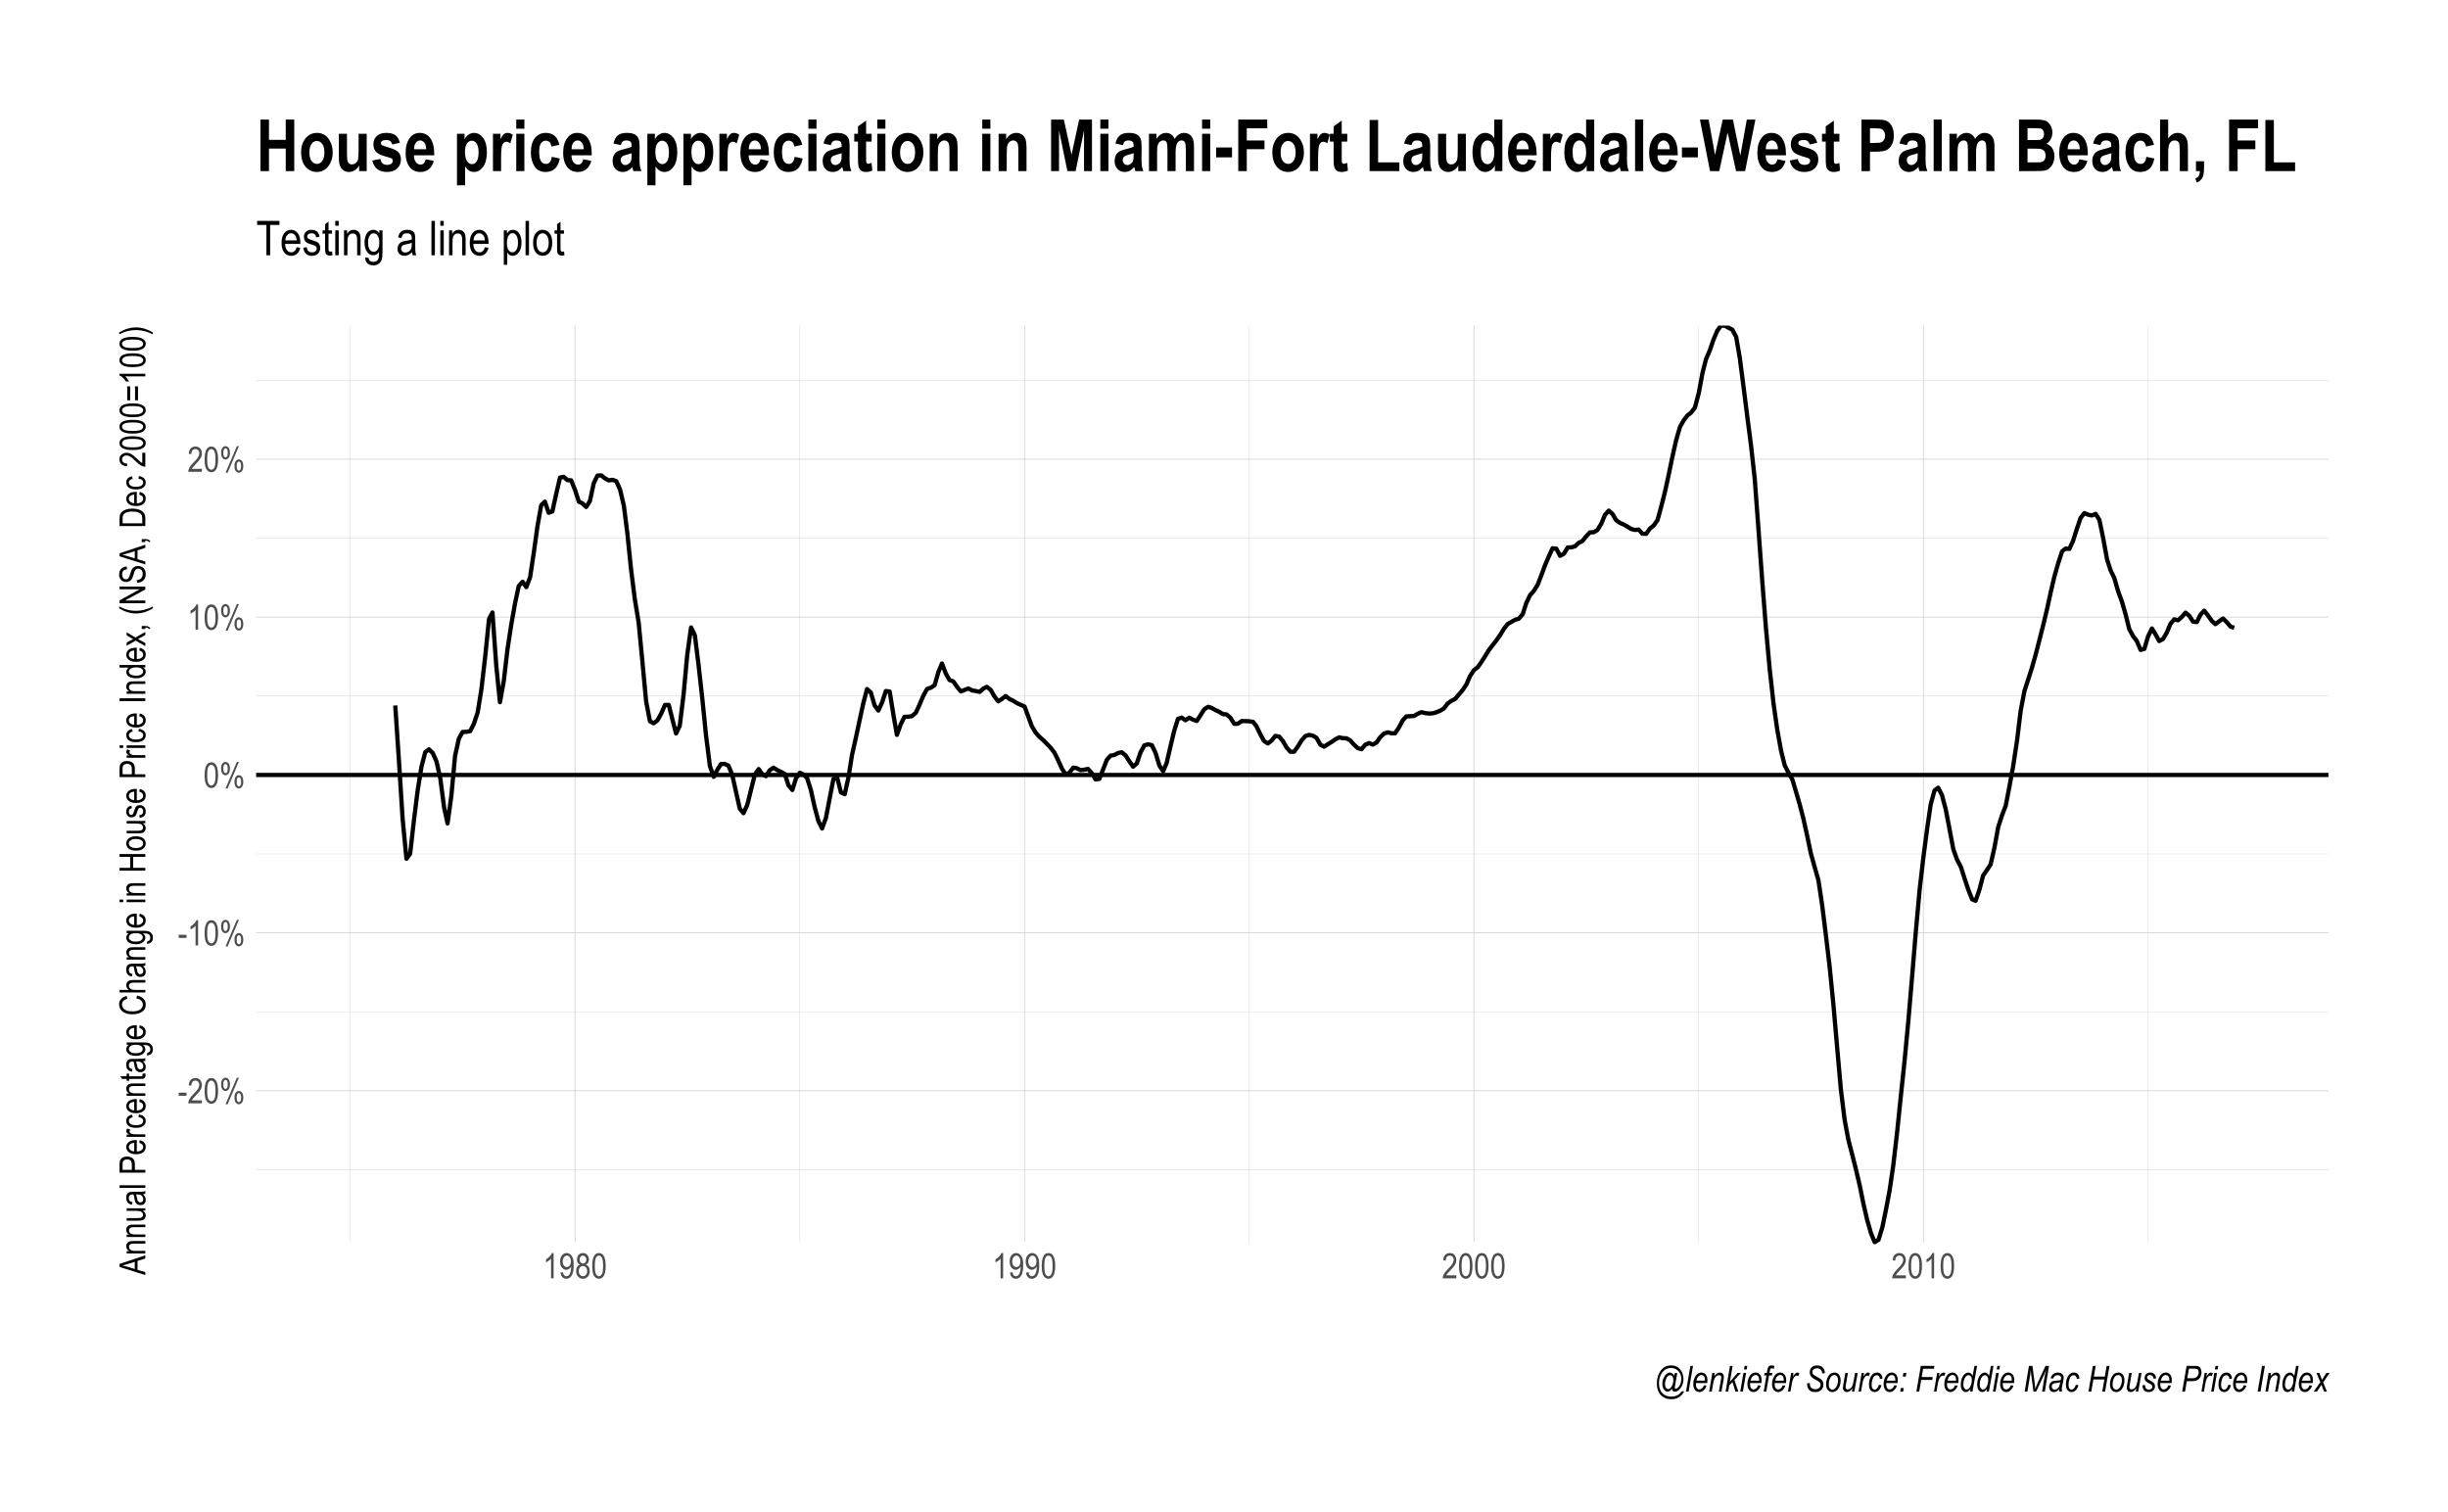 <?xml version="1.0" encoding="UTF-8"?>
<svg xmlns="http://www.w3.org/2000/svg" xmlns:xlink="http://www.w3.org/1999/xlink" width="612pt" height="378pt" viewBox="0 0 612 378" version="1.1">
<defs>
<g>
<symbol overflow="visible" id="glyph0-0">
<path style="stroke:none;" d="M 0.227 -1.891 L 0.227 -2.668 L 2.176 -2.668 L 2.176 -1.891 Z M 0.227 -1.891 "/>
</symbol>
<symbol overflow="visible" id="glyph0-1">
<path style="stroke:none;" d="M 3.633 -0.742 L 3.633 0 L 0.215 0 C 0.203 -0.301 0.293 -0.637 0.488 -1.012 C 0.676 -1.383 1.027 -1.824 1.535 -2.332 C 2.125 -2.918 2.512 -3.371 2.695 -3.699 C 2.879 -4.02 2.969 -4.32 2.973 -4.602 C 2.969 -4.918 2.875 -5.18 2.691 -5.383 C 2.5 -5.582 2.27 -5.684 2 -5.688 C 1.699 -5.684 1.457 -5.574 1.27 -5.359 C 1.078 -5.141 0.984 -4.828 0.988 -4.422 L 0.336 -4.504 C 0.375 -5.105 0.547 -5.559 0.848 -5.867 C 1.141 -6.168 1.531 -6.32 2.02 -6.324 C 2.543 -6.32 2.941 -6.145 3.215 -5.793 C 3.484 -5.438 3.621 -5.035 3.621 -4.582 C 3.621 -4.18 3.516 -3.793 3.305 -3.426 C 3.094 -3.055 2.691 -2.566 2.098 -1.957 C 1.719 -1.566 1.473 -1.301 1.363 -1.164 C 1.25 -1.02 1.16 -0.879 1.094 -0.742 Z M 3.633 -0.742 "/>
</symbol>
<symbol overflow="visible" id="glyph0-2">
<path style="stroke:none;" d="M 0.289 -3.105 C 0.285 -4.16 0.43 -4.961 0.715 -5.508 C 1 -6.051 1.418 -6.32 1.977 -6.324 C 2.465 -6.32 2.855 -6.102 3.141 -5.664 C 3.484 -5.129 3.656 -4.277 3.656 -3.105 C 3.656 -2.055 3.512 -1.254 3.23 -0.711 C 2.941 -0.164 2.523 0.105 1.969 0.109 C 1.477 0.105 1.07 -0.133 0.758 -0.613 C 0.441 -1.094 0.285 -1.926 0.289 -3.105 Z M 0.938 -3.109 C 0.938 -2.082 1.035 -1.395 1.23 -1.051 C 1.426 -0.699 1.676 -0.527 1.988 -0.527 C 2.273 -0.527 2.516 -0.703 2.715 -1.055 C 2.906 -1.406 3.004 -2.09 3.008 -3.109 C 3.004 -4.133 2.906 -4.82 2.711 -5.168 C 2.512 -5.512 2.258 -5.684 1.949 -5.688 C 1.66 -5.684 1.418 -5.508 1.227 -5.16 C 1.031 -4.805 0.938 -4.121 0.938 -3.109 Z M 0.938 -3.109 "/>
</symbol>
<symbol overflow="visible" id="glyph0-3">
<path style="stroke:none;" d="M 0.402 -4.785 C 0.398 -5.309 0.504 -5.711 0.715 -5.988 C 0.926 -6.266 1.18 -6.402 1.484 -6.406 C 1.797 -6.402 2.062 -6.266 2.281 -5.988 C 2.496 -5.711 2.605 -5.293 2.609 -4.742 C 2.605 -4.199 2.496 -3.789 2.281 -3.504 C 2.062 -3.219 1.801 -3.074 1.492 -3.078 C 1.188 -3.074 0.93 -3.215 0.719 -3.5 C 0.504 -3.777 0.398 -4.207 0.402 -4.785 Z M 1.504 -5.875 C 1.344 -5.871 1.211 -5.785 1.109 -5.621 C 1 -5.449 0.949 -5.156 0.953 -4.738 C 0.949 -4.316 1 -4.023 1.109 -3.859 C 1.211 -3.691 1.348 -3.609 1.516 -3.609 C 1.668 -3.609 1.797 -3.691 1.902 -3.859 C 2.004 -4.027 2.055 -4.32 2.059 -4.738 C 2.055 -5.156 2.004 -5.449 1.898 -5.621 C 1.793 -5.785 1.66 -5.871 1.504 -5.875 Z M 1.504 0.23 L 4.332 -6.406 L 4.852 -6.406 L 2.031 0.23 Z M 3.742 -1.477 C 3.738 -2 3.844 -2.398 4.055 -2.68 C 4.262 -2.953 4.516 -3.094 4.82 -3.098 C 5.137 -3.094 5.402 -2.957 5.621 -2.684 C 5.832 -2.406 5.941 -1.992 5.945 -1.441 C 5.941 -0.895 5.832 -0.477 5.617 -0.195 C 5.395 0.09 5.133 0.227 4.832 0.23 C 4.527 0.227 4.27 0.09 4.059 -0.191 C 3.844 -0.473 3.738 -0.902 3.742 -1.477 Z M 4.848 -2.566 C 4.684 -2.566 4.551 -2.48 4.449 -2.312 C 4.34 -2.145 4.289 -1.852 4.293 -1.43 C 4.289 -1.008 4.34 -0.715 4.449 -0.551 C 4.551 -0.383 4.688 -0.297 4.859 -0.301 C 5.004 -0.297 5.133 -0.383 5.238 -0.555 C 5.344 -0.723 5.395 -1.016 5.398 -1.434 C 5.395 -1.852 5.344 -2.145 5.238 -2.312 C 5.133 -2.48 5 -2.566 4.848 -2.566 Z M 4.848 -2.566 "/>
</symbol>
<symbol overflow="visible" id="glyph0-4">
<path style="stroke:none;" d="M 2.676 0 L 2.039 0 L 2.039 -4.93 C 1.891 -4.754 1.691 -4.578 1.449 -4.402 C 1.199 -4.219 0.977 -4.086 0.773 -3.996 L 0.773 -4.742 C 1.121 -4.938 1.43 -5.184 1.699 -5.477 C 1.965 -5.766 2.152 -6.047 2.266 -6.324 L 2.676 -6.324 Z M 2.676 0 "/>
</symbol>
<symbol overflow="visible" id="glyph0-5">
<path style="stroke:none;" d="M 0.383 -1.457 L 0.992 -1.527 C 1.086 -0.859 1.375 -0.527 1.852 -0.527 C 2.062 -0.527 2.254 -0.598 2.43 -0.742 C 2.602 -0.887 2.75 -1.145 2.871 -1.516 C 2.988 -1.883 3.047 -2.312 3.051 -2.809 L 3.051 -2.965 C 2.914 -2.707 2.734 -2.504 2.516 -2.359 C 2.289 -2.207 2.062 -2.133 1.836 -2.137 C 1.41 -2.133 1.047 -2.316 0.746 -2.688 C 0.438 -3.051 0.285 -3.555 0.289 -4.199 C 0.285 -4.855 0.445 -5.375 0.762 -5.754 C 1.078 -6.133 1.461 -6.32 1.918 -6.324 C 2.234 -6.32 2.535 -6.215 2.812 -6.004 C 3.09 -5.789 3.305 -5.477 3.457 -5.07 C 3.609 -4.656 3.684 -4.062 3.688 -3.289 C 3.684 -2.418 3.602 -1.746 3.441 -1.27 C 3.273 -0.789 3.055 -0.441 2.777 -0.223 C 2.496 -0.004 2.184 0.105 1.84 0.109 C 1.445 0.105 1.117 -0.027 0.855 -0.293 C 0.59 -0.559 0.43 -0.945 0.383 -1.457 Z M 2.98 -4.238 C 2.977 -4.684 2.875 -5.039 2.68 -5.301 C 2.477 -5.555 2.246 -5.684 1.988 -5.688 C 1.711 -5.684 1.469 -5.547 1.258 -5.273 C 1.043 -5 0.938 -4.633 0.938 -4.176 C 0.938 -3.758 1.039 -3.43 1.242 -3.188 C 1.445 -2.941 1.688 -2.816 1.973 -2.82 C 2.25 -2.816 2.488 -2.941 2.688 -3.188 C 2.879 -3.434 2.977 -3.781 2.98 -4.238 Z M 2.98 -4.238 "/>
</symbol>
<symbol overflow="visible" id="glyph0-6">
<path style="stroke:none;" d="M 1.266 -3.418 C 1.012 -3.527 0.82 -3.691 0.691 -3.91 C 0.562 -4.121 0.496 -4.387 0.5 -4.707 C 0.496 -5.18 0.637 -5.57 0.922 -5.871 C 1.199 -6.172 1.555 -6.32 1.98 -6.324 C 2.41 -6.32 2.766 -6.168 3.051 -5.863 C 3.332 -5.555 3.473 -5.16 3.477 -4.68 C 3.473 -4.375 3.41 -4.117 3.285 -3.91 C 3.156 -3.695 2.965 -3.531 2.715 -3.418 C 3.023 -3.293 3.266 -3.094 3.434 -2.82 C 3.602 -2.539 3.684 -2.199 3.688 -1.797 C 3.684 -1.23 3.523 -0.773 3.199 -0.422 C 2.871 -0.07 2.469 0.105 1.992 0.109 C 1.504 0.105 1.098 -0.07 0.773 -0.422 C 0.449 -0.773 0.285 -1.238 0.289 -1.82 C 0.285 -2.238 0.371 -2.586 0.547 -2.859 C 0.719 -3.133 0.961 -3.316 1.266 -3.418 Z M 1.148 -4.73 C 1.148 -4.418 1.227 -4.172 1.391 -3.992 C 1.551 -3.805 1.754 -3.715 1.992 -3.719 C 2.223 -3.715 2.418 -3.805 2.582 -3.988 C 2.742 -4.164 2.824 -4.398 2.828 -4.688 C 2.824 -4.98 2.738 -5.219 2.574 -5.406 C 2.402 -5.59 2.207 -5.684 1.984 -5.688 C 1.754 -5.684 1.559 -5.594 1.395 -5.414 C 1.23 -5.23 1.148 -5 1.148 -4.73 Z M 0.938 -1.816 C 0.938 -1.43 1.039 -1.117 1.246 -0.883 C 1.453 -0.645 1.703 -0.527 1.992 -0.527 C 2.281 -0.527 2.527 -0.641 2.734 -0.871 C 2.934 -1.098 3.035 -1.406 3.039 -1.793 C 3.035 -2.176 2.93 -2.484 2.723 -2.727 C 2.512 -2.961 2.262 -3.082 1.973 -3.082 C 1.684 -3.082 1.438 -2.961 1.238 -2.727 C 1.035 -2.488 0.938 -2.188 0.938 -1.816 Z M 0.938 -1.816 "/>
</symbol>
<symbol overflow="visible" id="glyph1-0">
<path style="stroke:none;" d="M 0 0.008 L -6.441 -2.027 L -6.441 -2.777 L 0 -4.938 L 0 -4.141 L -1.949 -3.523 L -1.953 -1.301 L 0 -0.727 Z M -2.645 -1.508 L -2.645 -3.305 L -4.43 -2.758 C -4.977 -2.586 -5.422 -2.461 -5.766 -2.383 C -5.352 -2.312 -4.941 -2.215 -4.535 -2.094 Z M -2.645 -1.508 "/>
</symbol>
<symbol overflow="visible" id="glyph1-1">
<path style="stroke:none;" d="M 0 -0.48 L -4.668 -0.48 L -4.668 -1.062 L -4.008 -1.062 C -4.262 -1.199 -4.453 -1.371 -4.582 -1.578 C -4.707 -1.777 -4.77 -2.012 -4.773 -2.277 C -4.77 -2.48 -4.73 -2.672 -4.652 -2.848 C -4.57 -3.02 -4.465 -3.16 -4.336 -3.27 C -4.203 -3.375 -4.031 -3.453 -3.828 -3.508 C -3.617 -3.559 -3.301 -3.586 -2.871 -3.586 L 0 -3.586 L 0 -2.941 L -2.844 -2.941 C -3.18 -2.941 -3.43 -2.91 -3.594 -2.852 C -3.75 -2.793 -3.875 -2.703 -3.961 -2.578 C -4.047 -2.453 -4.09 -2.309 -4.09 -2.145 C -4.09 -1.832 -3.973 -1.582 -3.742 -1.402 C -3.508 -1.215 -3.109 -1.125 -2.551 -1.125 L 0 -1.125 Z M 0 -0.48 "/>
</symbol>
<symbol overflow="visible" id="glyph1-2">
<path style="stroke:none;" d="M 0 -2.984 L -0.684 -2.984 C -0.418 -2.828 -0.219 -2.652 -0.09 -2.453 C 0.043 -2.25 0.105 -2.023 0.105 -1.77 C 0.105 -1.469 0.027 -1.211 -0.137 -0.996 C -0.297 -0.781 -0.504 -0.637 -0.754 -0.566 C -1 -0.492 -1.34 -0.457 -1.773 -0.461 L -4.668 -0.461 L -4.668 -1.109 L -2.078 -1.109 C -1.598 -1.105 -1.277 -1.129 -1.113 -1.18 C -0.949 -1.227 -0.816 -1.316 -0.723 -1.449 C -0.621 -1.574 -0.574 -1.723 -0.574 -1.895 C -0.574 -2.199 -0.699 -2.457 -0.957 -2.66 C -1.176 -2.828 -1.582 -2.91 -2.168 -2.914 L -4.668 -2.914 L -4.668 -3.562 L 0 -3.562 Z M 0 -2.984 "/>
</symbol>
<symbol overflow="visible" id="glyph1-3">
<path style="stroke:none;" d="M -0.574 -2.969 C -0.348 -2.75 -0.176 -2.523 -0.066 -2.293 C 0.051 -2.055 0.105 -1.812 0.105 -1.562 C 0.105 -1.164 -0.012 -0.848 -0.254 -0.609 C -0.492 -0.371 -0.816 -0.25 -1.227 -0.254 C -1.492 -0.25 -1.73 -0.309 -1.941 -0.422 C -2.145 -0.531 -2.309 -0.684 -2.43 -0.879 C -2.543 -1.07 -2.629 -1.363 -2.688 -1.758 C -2.762 -2.281 -2.855 -2.668 -2.965 -2.918 L -3.168 -2.922 C -3.484 -2.918 -3.707 -2.859 -3.84 -2.75 C -4.023 -2.586 -4.117 -2.34 -4.121 -2.008 C -4.117 -1.703 -4.055 -1.477 -3.934 -1.332 C -3.805 -1.18 -3.57 -1.07 -3.23 -1.004 L -3.336 -0.363 C -3.832 -0.453 -4.199 -0.637 -4.43 -0.914 C -4.656 -1.191 -4.77 -1.586 -4.773 -2.105 C -4.77 -2.504 -4.695 -2.82 -4.547 -3.051 C -4.395 -3.277 -4.207 -3.422 -3.984 -3.484 C -3.762 -3.543 -3.438 -3.574 -3.012 -3.574 L -1.957 -3.574 C -1.215 -3.574 -0.746 -3.586 -0.559 -3.613 C -0.363 -3.641 -0.18 -3.695 0 -3.781 L 0 -3.102 C -0.16 -3.031 -0.352 -2.988 -0.574 -2.969 Z M -2.344 -2.918 C -2.227 -2.68 -2.125 -2.324 -2.043 -1.859 C -1.992 -1.582 -1.938 -1.391 -1.883 -1.285 C -1.82 -1.176 -1.738 -1.094 -1.629 -1.035 C -1.52 -0.973 -1.391 -0.941 -1.25 -0.945 C -1.023 -0.941 -0.848 -1.012 -0.715 -1.152 C -0.582 -1.289 -0.516 -1.48 -0.516 -1.723 C -0.516 -1.953 -0.574 -2.16 -0.695 -2.352 C -0.812 -2.539 -0.973 -2.684 -1.176 -2.777 C -1.375 -2.871 -1.668 -2.918 -2.051 -2.918 Z M -2.344 -2.918 "/>
</symbol>
<symbol overflow="visible" id="glyph1-4">
<path style="stroke:none;" d="M 0 -0.457 L -6.441 -0.457 L -6.441 -1.102 L 0 -1.102 Z M 0 -0.457 "/>
</symbol>
<symbol overflow="visible" id="glyph1-5">
<path style="stroke:none;" d=""/>
</symbol>
<symbol overflow="visible" id="glyph1-6">
<path style="stroke:none;" d="M 0 -0.566 L -6.441 -0.566 L -6.441 -2.559 C -6.438 -3.023 -6.398 -3.367 -6.32 -3.594 C -6.207 -3.895 -6 -4.141 -5.699 -4.324 C -5.395 -4.504 -5.023 -4.594 -4.586 -4.598 C -4.004 -4.594 -3.531 -4.445 -3.168 -4.152 C -2.797 -3.855 -2.613 -3.344 -2.617 -2.617 L -2.617 -1.266 L 0 -1.266 Z M -3.379 -1.266 L -3.379 -2.633 C -3.375 -3.059 -3.473 -3.375 -3.672 -3.574 C -3.863 -3.773 -4.156 -3.871 -4.555 -3.875 C -4.805 -3.871 -5.023 -3.824 -5.207 -3.727 C -5.387 -3.629 -5.512 -3.508 -5.582 -3.371 C -5.648 -3.23 -5.684 -2.98 -5.684 -2.621 L -5.684 -1.266 Z M -3.379 -1.266 "/>
</symbol>
<symbol overflow="visible" id="glyph1-7">
<path style="stroke:none;" d="M -1.504 -3.094 L -1.402 -3.762 C -0.902 -3.648 -0.527 -3.445 -0.273 -3.156 C -0.02 -2.863 0.105 -2.504 0.105 -2.074 C 0.105 -1.531 -0.098 -1.09 -0.512 -0.758 C -0.918 -0.418 -1.512 -0.25 -2.293 -0.254 C -3.098 -0.25 -3.715 -0.422 -4.137 -0.762 C -4.559 -1.098 -4.77 -1.523 -4.773 -2.047 C -4.77 -2.539 -4.562 -2.953 -4.148 -3.285 C -3.73 -3.617 -3.129 -3.785 -2.344 -3.785 L -2.133 -3.781 L -2.133 -0.922 C -1.605 -0.945 -1.207 -1.066 -0.941 -1.285 C -0.672 -1.5 -0.539 -1.766 -0.543 -2.078 C -0.539 -2.562 -0.859 -2.902 -1.504 -3.094 Z M -2.781 -0.961 L -2.781 -3.098 C -3.184 -3.066 -3.484 -2.98 -3.688 -2.84 C -3.973 -2.629 -4.117 -2.363 -4.121 -2.043 C -4.117 -1.75 -3.996 -1.504 -3.758 -1.301 C -3.516 -1.094 -3.191 -0.98 -2.781 -0.961 Z M -2.781 -0.961 "/>
</symbol>
<symbol overflow="visible" id="glyph1-8">
<path style="stroke:none;" d="M 0 -0.48 L -4.668 -0.48 L -4.668 -1.062 L -3.961 -1.062 C -4.289 -1.211 -4.504 -1.348 -4.613 -1.473 C -4.715 -1.594 -4.77 -1.734 -4.773 -1.895 C -4.77 -2.105 -4.684 -2.328 -4.516 -2.559 L -3.785 -2.34 C -3.895 -2.176 -3.949 -2.02 -3.953 -1.867 C -3.949 -1.727 -3.902 -1.602 -3.809 -1.488 C -3.711 -1.375 -3.574 -1.293 -3.406 -1.25 C -3.102 -1.164 -2.781 -1.125 -2.445 -1.125 L 0 -1.125 Z M 0 -0.48 "/>
</symbol>
<symbol overflow="visible" id="glyph1-9">
<path style="stroke:none;" d="M -1.711 -2.984 L -1.609 -3.621 C -1.051 -3.547 -0.625 -3.363 -0.332 -3.07 C -0.039 -2.773 0.105 -2.418 0.105 -2.008 C 0.105 -1.504 -0.098 -1.09 -0.512 -0.77 C -0.918 -0.441 -1.527 -0.281 -2.336 -0.285 C -3.145 -0.281 -3.754 -0.445 -4.164 -0.773 C -4.566 -1.102 -4.77 -1.52 -4.773 -2.035 C -4.77 -2.426 -4.645 -2.762 -4.402 -3.035 C -4.152 -3.305 -3.785 -3.477 -3.297 -3.555 L -3.18 -2.926 C -3.492 -2.863 -3.727 -2.758 -3.887 -2.605 C -4.039 -2.453 -4.117 -2.27 -4.121 -2.059 C -4.117 -1.734 -3.977 -1.469 -3.695 -1.262 C -3.41 -1.051 -2.961 -0.949 -2.352 -0.949 C -1.711 -0.949 -1.25 -1.047 -0.969 -1.25 C -0.68 -1.445 -0.539 -1.703 -0.543 -2.023 C -0.539 -2.266 -0.633 -2.477 -0.828 -2.652 C -1.016 -2.824 -1.312 -2.934 -1.711 -2.984 Z M -1.711 -2.984 "/>
</symbol>
<symbol overflow="visible" id="glyph1-10">
<path style="stroke:none;" d="M -0.707 -1.922 L -0.008 -2.008 C 0.039 -1.828 0.059 -1.668 0.062 -1.523 C 0.059 -1.297 0.016 -1.113 -0.07 -0.98 C -0.16 -0.84 -0.281 -0.746 -0.438 -0.695 C -0.59 -0.645 -0.898 -0.621 -1.367 -0.621 L -4.051 -0.621 L -4.051 -0.145 L -4.668 -0.145 L -4.668 -0.621 L -5.824 -0.621 L -6.297 -1.266 L -4.668 -1.266 L -4.668 -1.922 L -4.051 -1.922 L -4.051 -1.266 L -1.324 -1.266 C -1.07 -1.266 -0.906 -1.285 -0.836 -1.324 C -0.727 -1.379 -0.672 -1.48 -0.676 -1.633 C -0.672 -1.707 -0.684 -1.805 -0.707 -1.922 Z M -0.707 -1.922 "/>
</symbol>
<symbol overflow="visible" id="glyph1-11">
<path style="stroke:none;" d="M 0.387 -0.352 L 0.5 -0.984 C 0.746 -1.012 0.934 -1.098 1.059 -1.246 C 1.18 -1.391 1.242 -1.594 1.242 -1.859 C 1.242 -2.141 1.172 -2.367 1.039 -2.535 C 0.898 -2.703 0.695 -2.82 0.43 -2.883 C 0.262 -2.922 -0.078 -2.941 -0.605 -2.941 C -0.402 -2.801 -0.254 -2.641 -0.152 -2.465 C -0.051 -2.289 0 -2.094 0 -1.883 C 0 -1.422 -0.191 -1.043 -0.578 -0.742 C -1.023 -0.395 -1.621 -0.223 -2.367 -0.223 C -2.867 -0.223 -3.305 -0.297 -3.684 -0.449 C -4.055 -0.602 -4.328 -0.801 -4.508 -1.051 C -4.68 -1.297 -4.77 -1.578 -4.773 -1.887 C -4.77 -2.109 -4.715 -2.312 -4.605 -2.5 C -4.496 -2.684 -4.328 -2.848 -4.109 -2.996 L -4.668 -2.996 L -4.668 -3.594 L -0.633 -3.594 C 0.086 -3.59 0.598 -3.531 0.902 -3.418 C 1.207 -3.297 1.449 -3.105 1.629 -2.844 C 1.805 -2.574 1.891 -2.254 1.895 -1.879 C 1.891 -1.383 1.758 -1.004 1.492 -0.738 C 1.223 -0.473 0.855 -0.344 0.387 -0.352 Z M -2.418 -0.887 C -1.801 -0.883 -1.352 -0.984 -1.07 -1.191 C -0.785 -1.391 -0.645 -1.641 -0.648 -1.938 C -0.645 -2.227 -0.781 -2.477 -1.062 -2.684 C -1.336 -2.887 -1.777 -2.988 -2.383 -2.992 C -2.965 -2.988 -3.402 -2.883 -3.691 -2.676 C -3.977 -2.461 -4.117 -2.203 -4.121 -1.906 C -4.117 -1.633 -3.977 -1.395 -3.691 -1.191 C -3.402 -0.984 -2.977 -0.883 -2.418 -0.887 Z M -2.418 -0.887 "/>
</symbol>
<symbol overflow="visible" id="glyph1-12">
<path style="stroke:none;" d="M -2.258 -4.32 L -2.043 -5.023 C -1.316 -4.863 -0.777 -4.594 -0.422 -4.207 C -0.07 -3.816 0.105 -3.344 0.109 -2.789 C 0.105 -2.297 -0.012 -1.879 -0.246 -1.535 C -0.484 -1.188 -0.867 -0.902 -1.398 -0.684 C -1.926 -0.461 -2.547 -0.352 -3.266 -0.352 C -3.973 -0.352 -4.574 -0.461 -5.066 -0.684 C -5.555 -0.902 -5.926 -1.203 -6.18 -1.582 C -6.426 -1.961 -6.551 -2.383 -6.555 -2.852 C -6.551 -3.359 -6.391 -3.797 -6.078 -4.164 C -5.758 -4.527 -5.293 -4.785 -4.684 -4.934 L -4.488 -4.25 C -5.379 -4.012 -5.824 -3.543 -5.828 -2.836 C -5.824 -2.484 -5.734 -2.18 -5.555 -1.922 C -5.375 -1.664 -5.094 -1.457 -4.715 -1.305 C -4.332 -1.148 -3.848 -1.07 -3.266 -1.074 C -2.383 -1.07 -1.723 -1.227 -1.281 -1.539 C -0.84 -1.848 -0.621 -2.262 -0.621 -2.777 C -0.621 -3.156 -0.754 -3.484 -1.027 -3.762 C -1.293 -4.039 -1.703 -4.223 -2.258 -4.32 Z M -2.258 -4.32 "/>
</symbol>
<symbol overflow="visible" id="glyph1-13">
<path style="stroke:none;" d="M 0 -0.48 L -6.441 -0.48 L -6.441 -1.125 L -4.133 -1.125 C -4.344 -1.277 -4.504 -1.449 -4.613 -1.641 C -4.715 -1.832 -4.77 -2.043 -4.773 -2.277 C -4.77 -2.68 -4.641 -3 -4.383 -3.238 C -4.125 -3.473 -3.648 -3.59 -2.957 -3.594 L 0 -3.594 L 0 -2.949 L -2.957 -2.949 C -3.359 -2.945 -3.648 -2.875 -3.824 -2.734 C -4 -2.59 -4.09 -2.391 -4.09 -2.141 C -4.09 -1.855 -3.977 -1.617 -3.75 -1.422 C -3.523 -1.223 -3.125 -1.125 -2.555 -1.125 L 0 -1.125 Z M 0 -0.48 "/>
</symbol>
<symbol overflow="visible" id="glyph1-14">
<path style="stroke:none;" d="M -5.531 -0.48 L -6.441 -0.48 L -6.441 -1.125 L -5.531 -1.125 Z M 0 -0.48 L -4.668 -0.48 L -4.668 -1.125 L 0 -1.125 Z M 0 -0.48 "/>
</symbol>
<symbol overflow="visible" id="glyph1-15">
<path style="stroke:none;" d="M 0 -0.566 L -6.441 -0.566 L -6.441 -1.266 L -3.797 -1.266 L -3.797 -4.012 L -6.441 -4.012 L -6.441 -4.711 L 0 -4.711 L 0 -4.012 L -3.035 -4.012 L -3.035 -1.266 L 0 -1.266 Z M 0 -0.566 "/>
</symbol>
<symbol overflow="visible" id="glyph1-16">
<path style="stroke:none;" d="M -2.332 -0.234 C -3.137 -0.234 -3.742 -0.402 -4.156 -0.742 C -4.562 -1.078 -4.77 -1.508 -4.773 -2.027 C -4.77 -2.535 -4.562 -2.961 -4.156 -3.305 C -3.742 -3.648 -3.152 -3.82 -2.383 -3.82 C -1.543 -3.82 -0.918 -3.648 -0.508 -3.312 C -0.098 -2.973 0.105 -2.547 0.105 -2.027 C 0.105 -1.512 -0.098 -1.082 -0.512 -0.746 C -0.918 -0.402 -1.527 -0.234 -2.332 -0.234 Z M -2.336 -0.898 C -1.73 -0.895 -1.281 -1.004 -0.984 -1.227 C -0.688 -1.441 -0.539 -1.715 -0.543 -2.043 C -0.539 -2.344 -0.688 -2.605 -0.988 -2.828 C -1.285 -3.043 -1.734 -3.152 -2.336 -3.156 C -2.934 -3.152 -3.383 -3.043 -3.68 -2.824 C -3.973 -2.605 -4.117 -2.332 -4.121 -2.008 C -4.117 -1.699 -3.969 -1.438 -3.676 -1.223 C -3.379 -1.004 -2.934 -0.895 -2.336 -0.898 Z M -2.336 -0.898 "/>
</symbol>
<symbol overflow="visible" id="glyph1-17">
<path style="stroke:none;" d="M -1.398 -0.23 L -1.52 -0.875 C -1.188 -0.906 -0.945 -1.012 -0.785 -1.184 C -0.621 -1.355 -0.539 -1.578 -0.543 -1.859 C -0.539 -2.137 -0.609 -2.355 -0.75 -2.512 C -0.891 -2.664 -1.066 -2.742 -1.281 -2.742 C -1.465 -2.742 -1.609 -2.676 -1.715 -2.543 C -1.781 -2.449 -1.867 -2.23 -1.977 -1.887 C -2.129 -1.379 -2.262 -1.039 -2.371 -0.875 C -2.477 -0.703 -2.621 -0.574 -2.809 -0.48 C -2.988 -0.387 -3.195 -0.34 -3.43 -0.34 C -3.82 -0.34 -4.145 -0.465 -4.398 -0.719 C -4.645 -0.973 -4.77 -1.328 -4.773 -1.781 C -4.77 -2.062 -4.719 -2.309 -4.617 -2.527 C -4.516 -2.738 -4.375 -2.906 -4.203 -3.023 C -4.027 -3.137 -3.781 -3.215 -3.461 -3.262 L -3.359 -2.629 C -3.863 -2.566 -4.117 -2.289 -4.121 -1.797 C -4.117 -1.512 -4.062 -1.301 -3.953 -1.168 C -3.84 -1.027 -3.695 -0.961 -3.523 -0.961 C -3.348 -0.961 -3.215 -1.027 -3.117 -1.16 C -3.055 -1.238 -2.961 -1.473 -2.836 -1.863 C -2.664 -2.402 -2.527 -2.75 -2.426 -2.906 C -2.324 -3.062 -2.188 -3.184 -2.016 -3.273 C -1.84 -3.359 -1.629 -3.402 -1.391 -3.406 C -0.941 -3.402 -0.582 -3.262 -0.309 -2.98 C -0.031 -2.695 0.105 -2.309 0.105 -1.824 C 0.105 -0.902 -0.395 -0.371 -1.398 -0.23 Z M -1.398 -0.23 "/>
</symbol>
<symbol overflow="visible" id="glyph1-18">
<path style="stroke:none;" d="M 0 -0.703 L -6.441 -0.703 L -6.441 -1.402 L 0 -1.402 Z M 0 -0.703 "/>
</symbol>
<symbol overflow="visible" id="glyph1-19">
<path style="stroke:none;" d="M 0 -2.957 L -0.59 -2.957 C -0.359 -2.836 -0.188 -2.684 -0.07 -2.504 C 0.047 -2.316 0.105 -2.117 0.105 -1.906 C 0.105 -1.453 -0.105 -1.062 -0.531 -0.734 C -0.957 -0.402 -1.559 -0.238 -2.332 -0.242 C -2.863 -0.238 -3.312 -0.312 -3.68 -0.461 C -4.047 -0.605 -4.32 -0.801 -4.504 -1.047 C -4.68 -1.289 -4.77 -1.559 -4.773 -1.859 C -4.77 -2.07 -4.711 -2.27 -4.602 -2.453 C -4.484 -2.637 -4.328 -2.789 -4.133 -2.91 L -6.441 -2.91 L -6.441 -3.562 L 0 -3.562 Z M -2.328 -0.906 C -1.719 -0.902 -1.27 -1.008 -0.98 -1.219 C -0.684 -1.43 -0.539 -1.672 -0.543 -1.953 C -0.539 -2.223 -0.68 -2.461 -0.965 -2.668 C -1.242 -2.867 -1.668 -2.969 -2.242 -2.973 C -2.895 -2.969 -3.371 -2.867 -3.672 -2.668 C -3.969 -2.461 -4.117 -2.207 -4.121 -1.902 C -4.117 -1.629 -3.973 -1.395 -3.688 -1.199 C -3.398 -1 -2.945 -0.902 -2.328 -0.906 Z M -2.328 -0.906 "/>
</symbol>
<symbol overflow="visible" id="glyph1-20">
<path style="stroke:none;" d="M 0 -0.059 L -2.422 -1.453 L -4.668 -0.168 L -4.668 -0.977 L -3.574 -1.559 C -3.371 -1.668 -3.195 -1.758 -3.051 -1.828 C -3.242 -1.938 -3.41 -2.035 -3.559 -2.121 L -4.668 -2.766 L -4.668 -3.539 L -2.477 -2.219 L 0 -3.641 L 0 -2.844 L -1.453 -2.055 L -1.844 -1.852 L 0 -0.844 Z M 0 -0.059 "/>
</symbol>
<symbol overflow="visible" id="glyph1-21">
<path style="stroke:none;" d="M 0 -0.668 L -0.902 -0.668 L -0.902 -1.406 L 0 -1.406 C 0.348 -1.406 0.621 -1.352 0.82 -1.25 C 1.016 -1.145 1.164 -0.996 1.273 -0.805 L 0.938 -0.625 C 0.867 -0.754 0.762 -0.852 0.621 -0.922 C 0.48 -0.984 0.273 -1.023 0 -1.031 Z M 0 -0.668 "/>
</symbol>
<symbol overflow="visible" id="glyph1-22">
<path style="stroke:none;" d="M 1.895 -1.723 C 1.387 -1.398 0.766 -1.102 0.027 -0.84 C -0.711 -0.574 -1.496 -0.445 -2.336 -0.445 C -3.758 -0.445 -5.164 -0.871 -6.551 -1.723 L -6.551 -2.188 C -5.863 -1.855 -5.328 -1.629 -4.949 -1.508 C -4.57 -1.383 -4.152 -1.285 -3.699 -1.215 C -3.242 -1.141 -2.785 -1.105 -2.328 -1.109 C -0.918 -1.105 0.484 -1.465 1.895 -2.188 Z M 1.895 -1.723 "/>
</symbol>
<symbol overflow="visible" id="glyph1-23">
<path style="stroke:none;" d="M 0 -0.551 L -6.441 -0.551 L -6.441 -1.266 L -1.375 -4.043 L -6.441 -4.043 L -6.441 -4.711 L 0 -4.711 L 0 -3.996 L -5.07 -1.223 L 0 -1.223 Z M 0 -0.551 "/>
</symbol>
<symbol overflow="visible" id="glyph1-24">
<path style="stroke:none;" d="M -2.074 -0.336 L -2.145 -0.992 C -1.789 -1.023 -1.512 -1.105 -1.316 -1.23 C -1.117 -1.355 -0.957 -1.531 -0.84 -1.766 C -0.715 -1.992 -0.656 -2.254 -0.66 -2.547 C -0.656 -2.961 -0.758 -3.285 -0.965 -3.516 C -1.164 -3.746 -1.426 -3.859 -1.754 -3.863 C -1.941 -3.859 -2.109 -3.82 -2.25 -3.738 C -2.391 -3.652 -2.508 -3.523 -2.602 -3.359 C -2.691 -3.188 -2.816 -2.824 -2.984 -2.266 C -3.129 -1.766 -3.277 -1.41 -3.43 -1.203 C -3.578 -0.988 -3.77 -0.824 -4 -0.711 C -4.23 -0.59 -4.492 -0.531 -4.781 -0.535 C -5.301 -0.531 -5.727 -0.699 -6.059 -1.039 C -6.387 -1.375 -6.551 -1.832 -6.555 -2.402 C -6.551 -2.793 -6.473 -3.137 -6.32 -3.434 C -6.164 -3.727 -5.941 -3.953 -5.652 -4.117 C -5.359 -4.277 -5.02 -4.367 -4.633 -4.383 L -4.57 -3.711 C -4.988 -3.672 -5.297 -3.547 -5.5 -3.332 C -5.699 -3.117 -5.801 -2.816 -5.805 -2.426 C -5.801 -2.027 -5.711 -1.723 -5.539 -1.52 C -5.359 -1.309 -5.133 -1.207 -4.852 -1.207 C -4.59 -1.207 -4.387 -1.281 -4.246 -1.438 C -4.102 -1.586 -3.957 -1.93 -3.809 -2.465 C -3.664 -2.984 -3.539 -3.352 -3.434 -3.562 C -3.27 -3.883 -3.051 -4.125 -2.785 -4.293 C -2.512 -4.453 -2.191 -4.535 -1.824 -4.539 C -1.453 -4.535 -1.117 -4.449 -0.816 -4.277 C -0.512 -4.105 -0.281 -3.871 -0.125 -3.574 C 0.031 -3.277 0.105 -2.918 0.109 -2.5 C 0.105 -1.844 -0.086 -1.324 -0.477 -0.938 C -0.867 -0.547 -1.402 -0.344 -2.074 -0.336 Z M -2.074 -0.336 "/>
</symbol>
<symbol overflow="visible" id="glyph1-25">
<path style="stroke:none;" d="M 0 -0.555 L -6.441 -0.555 L -6.441 -2.379 C -6.438 -2.828 -6.398 -3.168 -6.324 -3.406 C -6.219 -3.711 -6.031 -3.977 -5.762 -4.203 C -5.484 -4.426 -5.141 -4.602 -4.73 -4.73 C -4.312 -4.855 -3.824 -4.922 -3.258 -4.922 C -2.523 -4.922 -1.902 -4.812 -1.398 -4.602 C -0.887 -4.383 -0.527 -4.109 -0.316 -3.777 C -0.105 -3.438 0 -3 0 -2.461 Z M -0.762 -1.254 L -0.762 -2.379 C -0.762 -2.832 -0.832 -3.176 -0.98 -3.41 C -1.125 -3.645 -1.363 -3.824 -1.695 -3.949 C -2.129 -4.117 -2.652 -4.199 -3.266 -4.203 C -3.914 -4.199 -4.43 -4.109 -4.805 -3.934 C -5.18 -3.754 -5.43 -3.527 -5.555 -3.254 C -5.641 -3.062 -5.684 -2.766 -5.684 -2.359 L -5.684 -1.254 Z M -0.762 -1.254 "/>
</symbol>
<symbol overflow="visible" id="glyph1-26">
<path style="stroke:none;" d="M -0.762 -3.715 L 0 -3.715 L 0 -0.219 C -0.305 -0.207 -0.648 -0.301 -1.031 -0.5 C -1.414 -0.691 -1.863 -1.051 -2.383 -1.57 C -2.984 -2.172 -3.449 -2.566 -3.781 -2.758 C -4.109 -2.945 -4.418 -3.039 -4.707 -3.043 C -5.031 -3.039 -5.301 -2.945 -5.508 -2.754 C -5.715 -2.559 -5.816 -2.32 -5.82 -2.043 C -5.816 -1.738 -5.707 -1.492 -5.484 -1.301 C -5.258 -1.105 -4.938 -1.008 -4.523 -1.012 L -4.605 -0.344 C -5.223 -0.387 -5.688 -0.562 -6 -0.867 C -6.312 -1.172 -6.469 -1.57 -6.469 -2.066 C -6.469 -2.602 -6.285 -3.008 -5.922 -3.289 C -5.559 -3.562 -5.145 -3.703 -4.684 -3.703 C -4.27 -3.703 -3.879 -3.594 -3.504 -3.379 C -3.129 -3.16 -2.625 -2.75 -2 -2.145 C -1.602 -1.754 -1.332 -1.504 -1.191 -1.395 C -1.043 -1.281 -0.902 -1.188 -0.762 -1.121 Z M -0.762 -3.715 "/>
</symbol>
<symbol overflow="visible" id="glyph1-27">
<path style="stroke:none;" d="M -3.176 -0.293 C -4.254 -0.293 -5.07 -0.438 -5.633 -0.73 C -6.188 -1.02 -6.469 -1.449 -6.469 -2.023 C -6.469 -2.523 -6.242 -2.922 -5.793 -3.211 C -5.246 -3.562 -4.375 -3.738 -3.176 -3.738 C -2.098 -3.738 -1.281 -3.594 -0.727 -3.305 C -0.172 -3.016 0.105 -2.582 0.109 -2.012 C 0.105 -1.504 -0.137 -1.094 -0.629 -0.773 C -1.117 -0.453 -1.969 -0.293 -3.176 -0.293 Z M -3.18 -0.957 C -2.129 -0.953 -1.426 -1.055 -1.074 -1.258 C -0.715 -1.457 -0.539 -1.715 -0.539 -2.031 C -0.539 -2.324 -0.719 -2.574 -1.078 -2.777 C -1.438 -2.977 -2.137 -3.074 -3.18 -3.078 C -4.227 -3.074 -4.93 -2.973 -5.285 -2.773 C -5.641 -2.57 -5.816 -2.312 -5.82 -1.992 C -5.816 -1.695 -5.637 -1.449 -5.277 -1.254 C -4.914 -1.055 -4.215 -0.953 -3.18 -0.957 Z M -3.18 -0.957 "/>
</symbol>
<symbol overflow="visible" id="glyph1-28">
<path style="stroke:none;" d="M -3.789 -3.895 L -3.789 -0.406 L -4.527 -0.406 L -4.527 -3.895 Z M -1.832 -3.895 L -1.832 -0.406 L -2.57 -0.406 L -2.57 -3.895 Z M -1.832 -3.895 "/>
</symbol>
<symbol overflow="visible" id="glyph1-29">
<path style="stroke:none;" d="M 0 -2.738 L 0 -2.086 L -5.039 -2.086 C -4.863 -1.938 -4.684 -1.734 -4.5 -1.484 C -4.316 -1.23 -4.176 -1 -4.086 -0.793 L -4.852 -0.793 C -5.055 -1.145 -5.305 -1.461 -5.602 -1.738 C -5.898 -2.008 -6.188 -2.199 -6.469 -2.316 L -6.469 -2.738 Z M 0 -2.738 "/>
</symbol>
<symbol overflow="visible" id="glyph1-30">
<path style="stroke:none;" d="M 1.895 -0.734 L 1.895 -0.27 C 0.484 -0.984 -0.918 -1.34 -2.328 -1.344 C -2.785 -1.34 -3.242 -1.305 -3.699 -1.234 C -4.152 -1.16 -4.57 -1.062 -4.949 -0.945 C -5.328 -0.82 -5.863 -0.598 -6.551 -0.27 L -6.551 -0.734 C -5.164 -1.578 -3.758 -2.004 -2.336 -2.008 C -1.52 -2.004 -0.742 -1.875 -0.008 -1.625 C 0.73 -1.367 1.359 -1.07 1.895 -0.734 Z M 1.895 -0.734 "/>
</symbol>
<symbol overflow="visible" id="glyph2-0">
<path style="stroke:none;" d="M 2.566 0 L 2.566 -7.578 L 0.246 -7.578 L 0.246 -8.59 L 5.828 -8.59 L 5.828 -7.578 L 3.5 -7.578 L 3.5 0 Z M 2.566 0 "/>
</symbol>
<symbol overflow="visible" id="glyph2-1">
<path style="stroke:none;" d="M 4.125 -2.004 L 5.016 -1.867 C 4.867 -1.203 4.598 -0.703 4.207 -0.367 C 3.816 -0.027 3.336 0.141 2.766 0.141 C 2.039 0.141 1.453 -0.133 1.008 -0.684 C 0.562 -1.23 0.34 -2.023 0.34 -3.059 C 0.34 -4.133 0.562 -4.949 1.016 -5.516 C 1.465 -6.078 2.039 -6.363 2.73 -6.363 C 3.387 -6.363 3.938 -6.086 4.383 -5.531 C 4.824 -4.977 5.043 -4.172 5.047 -3.125 L 5.039 -2.844 L 1.23 -2.844 C 1.262 -2.141 1.422 -1.613 1.715 -1.258 C 2 -0.902 2.352 -0.727 2.773 -0.727 C 3.414 -0.727 3.867 -1.152 4.125 -2.004 Z M 1.281 -3.711 L 4.133 -3.711 C 4.086 -4.242 3.973 -4.645 3.785 -4.914 C 3.504 -5.301 3.148 -5.496 2.727 -5.496 C 2.336 -5.496 2.008 -5.332 1.734 -5.012 C 1.461 -4.688 1.309 -4.254 1.281 -3.711 Z M 1.281 -3.711 "/>
</symbol>
<symbol overflow="visible" id="glyph2-2">
<path style="stroke:none;" d="M 0.305 -1.863 L 1.164 -2.027 C 1.215 -1.586 1.355 -1.258 1.582 -1.047 C 1.809 -0.832 2.105 -0.727 2.48 -0.727 C 2.852 -0.727 3.141 -0.816 3.348 -1.004 C 3.551 -1.184 3.656 -1.422 3.656 -1.711 C 3.656 -1.953 3.566 -2.145 3.391 -2.285 C 3.27 -2.379 2.977 -2.496 2.516 -2.637 C 1.84 -2.84 1.391 -3.016 1.168 -3.164 C 0.938 -3.309 0.762 -3.5 0.641 -3.746 C 0.512 -3.984 0.449 -4.262 0.453 -4.57 C 0.449 -5.102 0.621 -5.531 0.961 -5.863 C 1.297 -6.195 1.766 -6.363 2.375 -6.363 C 2.75 -6.363 3.082 -6.293 3.371 -6.156 C 3.656 -6.02 3.879 -5.836 4.031 -5.605 C 4.18 -5.375 4.285 -5.047 4.348 -4.617 L 3.504 -4.477 C 3.426 -5.156 3.055 -5.496 2.398 -5.496 C 2.02 -5.496 1.742 -5.418 1.559 -5.27 C 1.371 -5.117 1.277 -4.926 1.281 -4.695 C 1.277 -4.461 1.367 -4.281 1.547 -4.152 C 1.652 -4.074 1.965 -3.949 2.488 -3.781 C 3.199 -3.551 3.66 -3.371 3.875 -3.238 C 4.082 -3.102 4.246 -2.918 4.363 -2.684 C 4.477 -2.449 4.535 -2.172 4.539 -1.855 C 4.535 -1.258 4.348 -0.777 3.973 -0.41 C 3.598 -0.043 3.082 0.141 2.43 0.141 C 1.207 0.141 0.5 -0.527 0.305 -1.863 Z M 0.305 -1.863 "/>
</symbol>
<symbol overflow="visible" id="glyph2-3">
<path style="stroke:none;" d="M 2.562 -0.945 L 2.68 -0.012 C 2.438 0.051 2.223 0.082 2.031 0.082 C 1.73 0.082 1.488 0.023 1.305 -0.094 C 1.121 -0.211 0.996 -0.375 0.93 -0.586 C 0.859 -0.793 0.824 -1.203 0.828 -1.82 L 0.828 -5.402 L 0.195 -5.402 L 0.195 -6.223 L 0.828 -6.223 L 0.828 -7.766 L 1.688 -8.398 L 1.688 -6.223 L 2.562 -6.223 L 2.562 -5.402 L 1.688 -5.402 L 1.688 -1.766 C 1.688 -1.422 1.711 -1.207 1.766 -1.113 C 1.836 -0.973 1.977 -0.902 2.18 -0.902 C 2.277 -0.902 2.402 -0.914 2.562 -0.945 Z M 2.562 -0.945 "/>
</symbol>
<symbol overflow="visible" id="glyph2-4">
<path style="stroke:none;" d="M 0.641 -7.375 L 0.641 -8.59 L 1.5 -8.59 L 1.5 -7.375 Z M 0.641 0 L 0.641 -6.223 L 1.5 -6.223 L 1.5 0 Z M 0.641 0 "/>
</symbol>
<symbol overflow="visible" id="glyph2-5">
<path style="stroke:none;" d="M 0.641 0 L 0.641 -6.223 L 1.418 -6.223 L 1.418 -5.344 C 1.605 -5.684 1.832 -5.938 2.105 -6.109 C 2.371 -6.277 2.684 -6.363 3.039 -6.363 C 3.309 -6.363 3.562 -6.309 3.797 -6.199 C 4.027 -6.09 4.211 -5.949 4.355 -5.777 C 4.496 -5.605 4.605 -5.379 4.676 -5.102 C 4.746 -4.824 4.781 -4.398 4.781 -3.828 L 4.781 0 L 3.922 0 L 3.922 -3.789 C 3.918 -4.246 3.879 -4.582 3.805 -4.793 C 3.723 -5.004 3.602 -5.164 3.438 -5.281 C 3.27 -5.391 3.078 -5.449 2.859 -5.453 C 2.445 -5.449 2.113 -5.293 1.867 -4.988 C 1.621 -4.676 1.5 -4.148 1.5 -3.402 L 1.5 0 Z M 0.641 0 "/>
</symbol>
<symbol overflow="visible" id="glyph2-6">
<path style="stroke:none;" d="M 0.469 0.516 L 1.312 0.668 C 1.352 1 1.469 1.246 1.664 1.41 C 1.859 1.57 2.129 1.652 2.477 1.656 C 2.855 1.652 3.156 1.562 3.383 1.383 C 3.602 1.203 3.758 0.934 3.844 0.574 C 3.895 0.355 3.918 -0.105 3.922 -0.809 C 3.73 -0.539 3.52 -0.336 3.289 -0.203 C 3.051 -0.066 2.793 0 2.508 0 C 1.898 0 1.391 -0.258 0.992 -0.773 C 0.523 -1.367 0.293 -2.16 0.297 -3.156 C 0.293 -3.824 0.395 -4.41 0.602 -4.91 C 0.801 -5.41 1.066 -5.777 1.402 -6.012 C 1.73 -6.246 2.102 -6.363 2.516 -6.363 C 2.812 -6.363 3.086 -6.289 3.336 -6.141 C 3.582 -5.992 3.805 -5.77 3.996 -5.477 L 3.996 -6.223 L 4.793 -6.223 L 4.793 -0.844 C 4.793 0.113 4.715 0.793 4.559 1.203 C 4.402 1.609 4.145 1.934 3.789 2.168 C 3.434 2.402 3.008 2.52 2.508 2.523 C 1.844 2.52 1.336 2.344 0.984 1.992 C 0.629 1.637 0.457 1.145 0.469 0.516 Z M 1.184 -3.223 C 1.184 -2.402 1.316 -1.805 1.586 -1.43 C 1.855 -1.055 2.188 -0.867 2.582 -0.867 C 2.969 -0.867 3.301 -1.051 3.578 -1.418 C 3.852 -1.785 3.988 -2.371 3.992 -3.176 C 3.988 -3.957 3.848 -4.539 3.566 -4.922 C 3.281 -5.305 2.938 -5.496 2.539 -5.496 C 2.176 -5.496 1.859 -5.305 1.59 -4.922 C 1.316 -4.539 1.184 -3.973 1.184 -3.223 Z M 1.184 -3.223 "/>
</symbol>
<symbol overflow="visible" id="glyph2-7">
<path style="stroke:none;" d=""/>
</symbol>
<symbol overflow="visible" id="glyph2-8">
<path style="stroke:none;" d="M 3.961 -0.77 C 3.672 -0.465 3.371 -0.238 3.059 -0.086 C 2.746 0.066 2.422 0.141 2.086 0.141 C 1.555 0.141 1.129 -0.02 0.812 -0.34 C 0.496 -0.66 0.34 -1.09 0.34 -1.633 C 0.34 -1.988 0.414 -2.309 0.562 -2.59 C 0.711 -2.867 0.914 -3.082 1.172 -3.242 C 1.43 -3.395 1.82 -3.512 2.344 -3.586 C 3.047 -3.688 3.562 -3.809 3.891 -3.953 L 3.898 -4.227 C 3.895 -4.648 3.82 -4.949 3.668 -5.121 C 3.449 -5.371 3.117 -5.496 2.68 -5.496 C 2.273 -5.496 1.973 -5.41 1.773 -5.246 C 1.574 -5.074 1.43 -4.762 1.336 -4.305 L 0.484 -4.445 C 0.605 -5.113 0.852 -5.602 1.219 -5.906 C 1.586 -6.211 2.113 -6.363 2.805 -6.363 C 3.34 -6.363 3.762 -6.262 4.066 -6.059 C 4.371 -5.855 4.562 -5.605 4.645 -5.312 C 4.723 -5.012 4.762 -4.578 4.766 -4.016 L 4.766 -2.609 C 4.762 -1.621 4.781 -1 4.82 -0.746 C 4.855 -0.488 4.93 -0.242 5.039 0 L 4.137 0 C 4.043 -0.211 3.984 -0.465 3.961 -0.77 Z M 3.891 -3.125 C 3.57 -2.965 3.098 -2.832 2.477 -2.727 C 2.113 -2.66 1.859 -2.59 1.715 -2.512 C 1.57 -2.43 1.457 -2.316 1.379 -2.172 C 1.293 -2.023 1.254 -1.855 1.258 -1.664 C 1.254 -1.367 1.348 -1.129 1.535 -0.953 C 1.719 -0.773 1.973 -0.684 2.297 -0.688 C 2.602 -0.684 2.879 -0.766 3.137 -0.926 C 3.387 -1.082 3.578 -1.293 3.703 -1.566 C 3.828 -1.832 3.891 -2.223 3.891 -2.734 Z M 3.891 -3.125 "/>
</symbol>
<symbol overflow="visible" id="glyph2-9">
<path style="stroke:none;" d="M 0.609 0 L 0.609 -8.59 L 1.469 -8.59 L 1.469 0 Z M 0.609 0 "/>
</symbol>
<symbol overflow="visible" id="glyph2-10">
<path style="stroke:none;" d="M 0.641 2.383 L 0.641 -6.223 L 1.438 -6.223 L 1.438 -5.414 C 1.625 -5.75 1.84 -5.992 2.082 -6.141 C 2.316 -6.289 2.59 -6.363 2.902 -6.363 C 3.301 -6.363 3.664 -6.242 3.992 -6.004 C 4.312 -5.766 4.574 -5.402 4.773 -4.918 C 4.969 -4.426 5.066 -3.844 5.07 -3.164 C 5.066 -2.105 4.844 -1.289 4.402 -0.719 C 3.957 -0.145 3.438 0.141 2.844 0.141 C 2.574 0.141 2.328 0.074 2.098 -0.062 C 1.863 -0.199 1.664 -0.395 1.5 -0.645 L 1.5 2.383 Z M 1.426 -3.078 C 1.422 -2.266 1.559 -1.672 1.828 -1.297 C 2.094 -0.914 2.418 -0.727 2.805 -0.727 C 3.168 -0.727 3.488 -0.922 3.77 -1.316 C 4.043 -1.711 4.184 -2.32 4.184 -3.148 C 4.184 -3.957 4.047 -4.559 3.781 -4.953 C 3.508 -5.34 3.18 -5.535 2.797 -5.539 C 2.445 -5.535 2.133 -5.324 1.852 -4.906 C 1.566 -4.484 1.422 -3.875 1.426 -3.078 Z M 1.426 -3.078 "/>
</symbol>
<symbol overflow="visible" id="glyph2-11">
<path style="stroke:none;" d="M 0.312 -3.109 C 0.309 -4.184 0.535 -4.996 0.988 -5.543 C 1.438 -6.09 2.008 -6.363 2.703 -6.363 C 3.375 -6.363 3.945 -6.09 4.406 -5.543 C 4.863 -4.996 5.09 -4.207 5.094 -3.176 C 5.09 -2.059 4.867 -1.227 4.418 -0.68 C 3.965 -0.133 3.391 0.141 2.703 0.141 C 2.016 0.141 1.445 -0.133 0.992 -0.684 C 0.535 -1.23 0.309 -2.039 0.312 -3.109 Z M 1.195 -3.113 C 1.195 -2.305 1.34 -1.707 1.633 -1.316 C 1.926 -0.922 2.289 -0.727 2.727 -0.727 C 3.129 -0.727 3.477 -0.922 3.77 -1.32 C 4.059 -1.715 4.207 -2.312 4.207 -3.113 C 4.207 -3.91 4.059 -4.508 3.766 -4.906 C 3.473 -5.297 3.109 -5.496 2.68 -5.496 C 2.266 -5.496 1.918 -5.297 1.629 -4.902 C 1.34 -4.508 1.195 -3.91 1.195 -3.113 Z M 1.195 -3.113 "/>
</symbol>
<symbol overflow="visible" id="glyph3-0">
<path style="stroke:none;" d="M 1.082 0 L 1.082 -12.883 L 3.207 -12.883 L 3.207 -7.812 L 7.398 -7.812 L 7.398 -12.883 L 9.527 -12.883 L 9.527 0 L 7.398 0 L 7.398 -5.633 L 3.207 -5.633 L 3.207 0 Z M 1.082 0 "/>
</symbol>
<symbol overflow="visible" id="glyph3-1">
<path style="stroke:none;" d="M 0.59 -4.801 C 0.586 -5.711 0.766 -6.543 1.133 -7.297 C 1.492 -8.047 1.969 -8.613 2.559 -8.988 C 3.141 -9.363 3.801 -9.551 4.535 -9.555 C 5.766 -9.551 6.73 -9.066 7.438 -8.105 C 8.137 -7.137 8.488 -6.008 8.492 -4.719 C 8.488 -3.754 8.305 -2.887 7.941 -2.113 C 7.57 -1.336 7.09 -0.754 6.5 -0.367 C 5.902 0.023 5.25 0.215 4.543 0.219 C 3.402 0.215 2.461 -0.215 1.715 -1.082 C 0.961 -1.949 0.586 -3.188 0.59 -4.801 Z M 2.664 -4.668 C 2.66 -3.719 2.844 -3.004 3.219 -2.52 C 3.586 -2.035 4.035 -1.793 4.559 -1.793 C 5.066 -1.793 5.5 -2.035 5.867 -2.523 C 6.227 -3.012 6.41 -3.73 6.414 -4.684 C 6.41 -5.609 6.227 -6.32 5.859 -6.809 C 5.488 -7.293 5.043 -7.535 4.531 -7.539 C 4.016 -7.535 3.578 -7.293 3.215 -6.809 C 2.844 -6.32 2.66 -5.605 2.664 -4.668 Z M 2.664 -4.668 "/>
</symbol>
<symbol overflow="visible" id="glyph3-2">
<path style="stroke:none;" d="M 6.082 0 L 6.082 -1.395 C 5.801 -0.887 5.43 -0.488 4.977 -0.207 C 4.516 0.078 4.039 0.215 3.547 0.219 C 3.039 0.215 2.59 0.086 2.195 -0.176 C 1.793 -0.438 1.496 -0.812 1.305 -1.301 C 1.105 -1.785 1.008 -2.492 1.012 -3.422 L 1.012 -9.336 L 3.039 -9.336 L 3.039 -5.047 C 3.035 -3.816 3.066 -3.039 3.133 -2.711 C 3.191 -2.379 3.328 -2.121 3.539 -1.941 C 3.75 -1.758 4.004 -1.668 4.305 -1.672 C 4.641 -1.668 4.953 -1.789 5.238 -2.027 C 5.523 -2.262 5.711 -2.566 5.805 -2.941 C 5.895 -3.312 5.941 -4.129 5.941 -5.398 L 5.941 -9.336 L 7.973 -9.336 L 7.973 0 Z M 6.082 0 "/>
</symbol>
<symbol overflow="visible" id="glyph3-3">
<path style="stroke:none;" d="M 0.352 -2.656 L 2.383 -3.031 C 2.555 -2.047 3.098 -1.559 4.016 -1.562 C 4.5 -1.559 4.863 -1.652 5.105 -1.844 C 5.344 -2.031 5.465 -2.273 5.469 -2.574 C 5.465 -2.777 5.414 -2.941 5.309 -3.059 C 5.195 -3.176 4.973 -3.277 4.648 -3.367 C 2.98 -3.809 1.926 -4.23 1.477 -4.629 C 0.914 -5.129 0.633 -5.812 0.633 -6.684 C 0.633 -7.547 0.906 -8.242 1.457 -8.77 C 2.008 -9.289 2.809 -9.551 3.859 -9.555 C 4.855 -9.551 5.617 -9.355 6.141 -8.969 C 6.664 -8.574 7.031 -7.945 7.242 -7.086 L 5.336 -6.652 C 5.16 -7.398 4.68 -7.773 3.895 -7.777 C 3.395 -7.773 3.039 -7.703 2.832 -7.562 C 2.617 -7.418 2.512 -7.23 2.516 -7.004 C 2.512 -6.793 2.609 -6.625 2.805 -6.492 C 2.996 -6.352 3.598 -6.137 4.605 -5.855 C 5.734 -5.531 6.5 -5.145 6.906 -4.695 C 7.305 -4.242 7.504 -3.645 7.508 -2.895 C 7.504 -1.988 7.195 -1.242 6.578 -0.66 C 5.957 -0.074 5.102 0.215 4.016 0.219 C 3.023 0.215 2.215 -0.027 1.59 -0.516 C 0.957 -1.004 0.547 -1.715 0.352 -2.656 Z M 0.352 -2.656 "/>
</symbol>
<symbol overflow="visible" id="glyph3-4">
<path style="stroke:none;" d="M 5.512 -2.961 L 7.523 -2.547 C 7.25 -1.605 6.828 -0.91 6.262 -0.461 C 5.691 -0.008 5 0.215 4.188 0.219 C 3.051 0.215 2.176 -0.16 1.566 -0.918 C 0.836 -1.797 0.473 -3.027 0.477 -4.613 C 0.473 -6.172 0.84 -7.422 1.574 -8.363 C 2.191 -9.152 2.992 -9.551 3.98 -9.555 C 5.074 -9.551 5.934 -9.145 6.555 -8.34 C 7.27 -7.41 7.629 -6.043 7.629 -4.238 L 7.621 -3.953 L 2.547 -3.953 C 2.559 -3.211 2.727 -2.637 3.047 -2.234 C 3.367 -1.824 3.754 -1.621 4.207 -1.625 C 4.855 -1.621 5.289 -2.066 5.512 -2.961 Z M 5.617 -5.469 C 5.598 -6.195 5.441 -6.746 5.148 -7.113 C 4.855 -7.48 4.508 -7.664 4.105 -7.664 C 3.672 -7.664 3.312 -7.473 3.023 -7.09 C 2.723 -6.699 2.574 -6.156 2.586 -5.469 Z M 5.617 -5.469 "/>
</symbol>
<symbol overflow="visible" id="glyph3-5">
<path style="stroke:none;" d=""/>
</symbol>
<symbol overflow="visible" id="glyph3-6">
<path style="stroke:none;" d="M 1 -9.336 L 2.883 -9.336 L 2.883 -7.961 C 3.141 -8.453 3.48 -8.844 3.902 -9.129 C 4.324 -9.41 4.777 -9.551 5.27 -9.555 C 6.137 -9.551 6.891 -9.133 7.523 -8.305 C 8.156 -7.469 8.473 -6.285 8.473 -4.754 C 8.473 -3.145 8.156 -1.914 7.523 -1.062 C 6.891 -0.207 6.137 0.215 5.266 0.219 C 4.855 0.215 4.477 0.121 4.133 -0.074 C 3.781 -0.266 3.414 -0.621 3.031 -1.141 L 3.031 3.551 L 1 3.551 Z M 3.004 -4.824 C 3 -3.762 3.172 -2.984 3.516 -2.488 C 3.859 -1.988 4.273 -1.738 4.758 -1.742 C 5.219 -1.738 5.605 -1.969 5.926 -2.434 C 6.238 -2.891 6.398 -3.645 6.398 -4.695 C 6.398 -5.684 6.234 -6.418 5.91 -6.891 C 5.586 -7.363 5.191 -7.598 4.723 -7.602 C 4.23 -7.598 3.82 -7.367 3.496 -6.91 C 3.164 -6.445 3 -5.75 3.004 -4.824 Z M 3.004 -4.824 "/>
</symbol>
<symbol overflow="visible" id="glyph3-7">
<path style="stroke:none;" d="M 3.008 0 L 0.977 0 L 0.977 -9.336 L 2.855 -9.336 L 2.855 -8.008 C 3.176 -8.625 3.465 -9.039 3.723 -9.246 C 3.973 -9.449 4.27 -9.551 4.605 -9.555 C 5.066 -9.551 5.508 -9.395 5.934 -9.086 L 5.301 -6.934 C 4.961 -7.199 4.645 -7.336 4.352 -7.34 C 4.066 -7.336 3.82 -7.23 3.609 -7.027 C 3.395 -6.816 3.238 -6.441 3.148 -5.895 C 3.051 -5.348 3.004 -4.344 3.008 -2.887 Z M 3.008 0 "/>
</symbol>
<symbol overflow="visible" id="glyph3-8">
<path style="stroke:none;" d="M 1.062 -10.602 L 1.062 -12.883 L 3.094 -12.883 L 3.094 -10.602 Z M 1.062 0 L 1.062 -9.336 L 3.094 -9.336 L 3.094 0 Z M 1.062 0 "/>
</symbol>
<symbol overflow="visible" id="glyph3-9">
<path style="stroke:none;" d="M 7.742 -6.582 L 5.75 -6.145 C 5.598 -7.117 5.137 -7.605 4.359 -7.609 C 3.859 -7.605 3.453 -7.395 3.148 -6.977 C 2.836 -6.551 2.684 -5.836 2.688 -4.836 C 2.684 -3.719 2.836 -2.934 3.145 -2.48 C 3.449 -2.02 3.859 -1.793 4.371 -1.793 C 4.754 -1.793 5.066 -1.922 5.316 -2.184 C 5.559 -2.441 5.734 -2.902 5.844 -3.57 L 7.84 -3.156 C 7.43 -0.906 6.246 0.215 4.297 0.219 C 3.047 0.215 2.121 -0.258 1.52 -1.207 C 0.914 -2.156 0.613 -3.301 0.617 -4.641 C 0.613 -6.242 0.957 -7.461 1.641 -8.297 C 2.32 -9.133 3.215 -9.551 4.328 -9.555 C 5.223 -9.551 5.953 -9.312 6.523 -8.84 C 7.086 -8.363 7.492 -7.609 7.742 -6.582 Z M 7.742 -6.582 "/>
</symbol>
<symbol overflow="visible" id="glyph3-10">
<path style="stroke:none;" d="M 2.574 -6.496 L 0.738 -6.898 C 0.957 -7.836 1.324 -8.516 1.84 -8.934 C 2.352 -9.344 3.086 -9.551 4.051 -9.555 C 4.902 -9.551 5.559 -9.43 6.012 -9.191 C 6.461 -8.949 6.781 -8.621 6.977 -8.211 C 7.168 -7.797 7.266 -7.047 7.27 -5.957 L 7.25 -3.07 C 7.246 -2.258 7.281 -1.652 7.348 -1.262 C 7.41 -0.863 7.527 -0.445 7.707 0 L 5.703 0 L 5.441 -1.02 C 5.094 -0.609 4.723 -0.301 4.328 -0.094 C 3.93 0.113 3.508 0.215 3.066 0.219 C 2.32 0.215 1.711 -0.031 1.238 -0.531 C 0.762 -1.031 0.527 -1.699 0.527 -2.535 C 0.527 -3.062 0.621 -3.523 0.816 -3.918 C 1.008 -4.309 1.281 -4.621 1.637 -4.859 C 1.984 -5.09 2.547 -5.301 3.32 -5.484 C 4.254 -5.699 4.906 -5.898 5.281 -6.09 C 5.277 -6.605 5.242 -6.945 5.172 -7.109 C 5.098 -7.27 4.961 -7.402 4.766 -7.508 C 4.566 -7.609 4.293 -7.664 3.938 -7.664 C 3.57 -7.664 3.281 -7.582 3.078 -7.418 C 2.867 -7.254 2.699 -6.945 2.574 -6.496 Z M 5.281 -4.484 C 5.02 -4.375 4.621 -4.254 4.078 -4.113 C 3.449 -3.949 3.039 -3.766 2.848 -3.566 C 2.652 -3.363 2.555 -3.105 2.559 -2.789 C 2.555 -2.43 2.66 -2.129 2.879 -1.887 C 3.09 -1.641 3.359 -1.516 3.684 -1.52 C 3.969 -1.516 4.254 -1.613 4.535 -1.812 C 4.816 -2.008 5.008 -2.242 5.117 -2.516 C 5.223 -2.781 5.277 -3.273 5.281 -3.988 Z M 5.281 -4.484 "/>
</symbol>
<symbol overflow="visible" id="glyph3-11">
<path style="stroke:none;" d="M 4.562 -9.336 L 4.562 -7.367 L 3.18 -7.367 L 3.18 -3.598 C 3.176 -2.781 3.195 -2.309 3.242 -2.18 C 3.32 -1.945 3.488 -1.828 3.742 -1.828 C 3.926 -1.828 4.195 -1.906 4.555 -2.066 L 4.727 -0.148 C 4.254 0.098 3.723 0.215 3.137 0.219 C 2.617 0.215 2.207 0.098 1.898 -0.148 C 1.586 -0.391 1.375 -0.746 1.273 -1.215 C 1.188 -1.551 1.148 -2.246 1.152 -3.293 L 1.152 -7.367 L 0.219 -7.367 L 0.219 -9.336 L 1.152 -9.336 L 1.152 -11.188 L 3.18 -12.629 L 3.18 -9.336 Z M 4.562 -9.336 "/>
</symbol>
<symbol overflow="visible" id="glyph3-12">
<path style="stroke:none;" d="M 8.023 0 L 5.992 0 L 5.992 -4.77 C 5.988 -5.723 5.949 -6.355 5.879 -6.676 C 5.801 -6.988 5.66 -7.234 5.453 -7.406 C 5.242 -7.578 5.008 -7.664 4.746 -7.664 C 4.402 -7.664 4.094 -7.551 3.82 -7.332 C 3.547 -7.109 3.352 -6.809 3.242 -6.422 C 3.129 -6.035 3.074 -5.305 3.078 -4.23 L 3.078 0 L 1.047 0 L 1.047 -9.336 L 2.926 -9.336 L 2.926 -7.973 C 3.258 -8.496 3.637 -8.891 4.055 -9.156 C 4.473 -9.418 4.938 -9.551 5.449 -9.555 C 6.039 -9.551 6.535 -9.395 6.945 -9.09 C 7.352 -8.777 7.633 -8.383 7.789 -7.902 C 7.941 -7.418 8.02 -6.719 8.023 -5.805 Z M 8.023 0 "/>
</symbol>
<symbol overflow="visible" id="glyph3-13">
<path style="stroke:none;" d="M 1.047 0 L 1.047 -12.883 L 4.234 -12.883 L 6.156 -4.086 L 8.062 -12.883 L 11.266 -12.883 L 11.266 0 L 9.281 0 L 9.281 -10.152 L 7.176 0 L 5.121 0 L 3.031 -10.152 L 3.031 0 Z M 1.047 0 "/>
</symbol>
<symbol overflow="visible" id="glyph3-14">
<path style="stroke:none;" d="M 0.906 -9.336 L 2.77 -9.336 L 2.77 -8.059 C 3.102 -8.551 3.469 -8.926 3.867 -9.18 C 4.266 -9.426 4.695 -9.551 5.16 -9.555 C 5.648 -9.551 6.074 -9.426 6.438 -9.184 C 6.793 -8.934 7.086 -8.562 7.32 -8.07 C 7.656 -8.562 8.023 -8.934 8.414 -9.184 C 8.805 -9.426 9.219 -9.551 9.66 -9.555 C 10.18 -9.551 10.629 -9.426 11.008 -9.18 C 11.383 -8.926 11.668 -8.57 11.867 -8.109 C 12.062 -7.648 12.164 -6.934 12.164 -5.973 L 12.164 0 L 10.133 0 L 10.133 -5.34 C 10.129 -6.27 10.047 -6.891 9.887 -7.199 C 9.719 -7.508 9.445 -7.664 9.062 -7.664 C 8.605 -7.664 8.242 -7.445 7.969 -7.016 C 7.695 -6.582 7.559 -5.742 7.559 -4.488 L 7.559 0 L 5.527 0 L 5.527 -5.121 C 5.523 -6.137 5.469 -6.789 5.359 -7.082 C 5.211 -7.469 4.914 -7.664 4.473 -7.664 C 4.168 -7.664 3.895 -7.562 3.645 -7.363 C 3.395 -7.164 3.211 -6.871 3.102 -6.488 C 2.988 -6.102 2.934 -5.453 2.938 -4.539 L 2.938 0 L 0.906 0 Z M 0.906 -9.336 "/>
</symbol>
<symbol overflow="visible" id="glyph3-15">
<path style="stroke:none;" d="M 0.465 -3.438 L 0.465 -5.906 L 4.445 -5.906 L 4.445 -3.438 Z M 0.465 -3.438 "/>
</symbol>
<symbol overflow="visible" id="glyph3-16">
<path style="stroke:none;" d="M 1.09 0 L 1.09 -12.883 L 8.332 -12.883 L 8.332 -10.703 L 3.219 -10.703 L 3.219 -7.656 L 7.648 -7.656 L 7.648 -5.477 L 3.219 -5.477 L 3.219 0 Z M 1.09 0 "/>
</symbol>
<symbol overflow="visible" id="glyph3-17">
<path style="stroke:none;" d="M 1.133 0 L 1.133 -12.781 L 3.262 -12.781 L 3.262 -2.18 L 8.57 -2.18 L 8.57 0 Z M 1.133 0 "/>
</symbol>
<symbol overflow="visible" id="glyph3-18">
<path style="stroke:none;" d="M 8.078 0 L 6.195 0 L 6.195 -1.371 C 5.883 -0.84 5.52 -0.441 5.098 -0.18 C 4.676 0.086 4.242 0.215 3.797 0.219 C 2.941 0.215 2.195 -0.207 1.559 -1.062 C 0.922 -1.914 0.602 -3.133 0.605 -4.719 C 0.602 -6.312 0.914 -7.52 1.535 -8.332 C 2.152 -9.145 2.914 -9.551 3.828 -9.555 C 4.25 -9.551 4.648 -9.441 5.023 -9.227 C 5.391 -9.008 5.734 -8.684 6.047 -8.254 L 6.047 -12.883 L 8.078 -12.883 Z M 2.68 -4.871 C 2.676 -4.02 2.75 -3.391 2.895 -2.977 C 3.035 -2.562 3.238 -2.25 3.508 -2.043 C 3.77 -1.832 4.07 -1.727 4.406 -1.73 C 4.852 -1.727 5.234 -1.969 5.562 -2.453 C 5.887 -2.934 6.051 -3.66 6.055 -4.633 C 6.051 -5.707 5.895 -6.48 5.578 -6.953 C 5.258 -7.426 4.852 -7.664 4.363 -7.664 C 3.895 -7.664 3.496 -7.43 3.172 -6.965 C 2.84 -6.5 2.676 -5.801 2.68 -4.871 Z M 2.68 -4.871 "/>
</symbol>
<symbol overflow="visible" id="glyph3-19">
<path style="stroke:none;" d="M 1.062 0 L 1.062 -12.883 L 3.094 -12.883 L 3.094 0 Z M 1.062 0 "/>
</symbol>
<symbol overflow="visible" id="glyph3-20">
<path style="stroke:none;" d="M 2.574 0 L 0.043 -12.883 L 2.234 -12.883 L 3.82 -4.031 L 5.75 -12.883 L 8.293 -12.883 L 10.148 -3.879 L 11.777 -12.883 L 13.922 -12.883 L 11.355 0 L 9.086 0 L 6.973 -9.637 L 4.883 0 Z M 2.574 0 "/>
</symbol>
<symbol overflow="visible" id="glyph3-21">
<path style="stroke:none;" d="M 1.07 0 L 1.07 -12.883 L 4.5 -12.883 C 5.773 -12.879 6.605 -12.816 7.004 -12.699 C 7.629 -12.496 8.148 -12.074 8.555 -11.426 C 8.961 -10.773 9.164 -9.934 9.168 -8.914 C 9.164 -7.977 8.988 -7.195 8.641 -6.57 C 8.285 -5.938 7.844 -5.496 7.32 -5.242 C 6.789 -4.984 5.883 -4.855 4.598 -4.859 L 3.199 -4.859 L 3.199 0 Z M 3.199 -10.703 L 3.199 -7.039 L 4.379 -7.039 C 5.168 -7.035 5.707 -7.094 5.996 -7.207 C 6.277 -7.316 6.512 -7.516 6.695 -7.809 C 6.875 -8.098 6.965 -8.457 6.969 -8.883 C 6.965 -9.309 6.871 -9.668 6.688 -9.965 C 6.496 -10.258 6.266 -10.453 5.992 -10.555 C 5.715 -10.648 5.129 -10.699 4.238 -10.703 Z M 3.199 -10.703 "/>
</symbol>
<symbol overflow="visible" id="glyph3-22">
<path style="stroke:none;" d="M 1.07 -12.883 L 5.305 -12.883 C 6.457 -12.879 7.27 -12.773 7.742 -12.566 C 8.207 -12.352 8.605 -11.98 8.93 -11.449 C 9.25 -10.918 9.41 -10.312 9.414 -9.641 C 9.41 -9.016 9.27 -8.457 8.996 -7.957 C 8.715 -7.457 8.359 -7.086 7.922 -6.848 C 8.547 -6.621 9.035 -6.238 9.391 -5.703 C 9.742 -5.16 9.918 -4.504 9.922 -3.734 C 9.918 -2.793 9.695 -2 9.246 -1.355 C 8.793 -0.707 8.258 -0.309 7.648 -0.156 C 7.215 -0.051 6.223 0 4.668 0 L 1.07 0 Z M 3.199 -10.742 L 3.199 -7.762 L 4.605 -7.762 C 5.449 -7.758 5.969 -7.773 6.172 -7.805 C 6.531 -7.859 6.816 -8.012 7.02 -8.266 C 7.223 -8.512 7.324 -8.852 7.328 -9.281 C 7.324 -9.66 7.242 -9.969 7.078 -10.207 C 6.91 -10.441 6.707 -10.59 6.473 -10.652 C 6.234 -10.711 5.555 -10.738 4.43 -10.742 Z M 3.199 -5.617 L 3.199 -2.18 L 5.18 -2.18 C 6.047 -2.18 6.602 -2.223 6.852 -2.316 C 7.094 -2.402 7.301 -2.582 7.473 -2.852 C 7.637 -3.113 7.723 -3.449 7.727 -3.863 C 7.723 -4.277 7.633 -4.625 7.457 -4.898 C 7.273 -5.172 7.035 -5.359 6.742 -5.461 C 6.445 -5.562 5.84 -5.613 4.926 -5.617 Z M 3.199 -5.617 "/>
</symbol>
<symbol overflow="visible" id="glyph3-23">
<path style="stroke:none;" d="M 3.086 -12.883 L 3.086 -8.156 C 3.406 -8.625 3.762 -8.973 4.152 -9.207 C 4.539 -9.434 4.961 -9.551 5.422 -9.555 C 6.027 -9.551 6.539 -9.391 6.949 -9.07 C 7.359 -8.746 7.652 -8.289 7.832 -7.699 C 7.957 -7.262 8.02 -6.52 8.023 -5.48 L 8.023 0 L 5.992 0 L 5.992 -4.938 C 5.988 -6.078 5.914 -6.793 5.773 -7.082 C 5.566 -7.469 5.219 -7.664 4.73 -7.664 C 4.207 -7.664 3.805 -7.453 3.52 -7.035 C 3.227 -6.613 3.082 -5.828 3.086 -4.68 L 3.086 0 L 1.055 0 L 1.055 -12.883 Z M 3.086 -12.883 "/>
</symbol>
<symbol overflow="visible" id="glyph3-24">
<path style="stroke:none;" d="M 1.012 -2.469 L 3.031 -2.469 L 3.031 -0.703 C 3.027 0.297 2.91 1.039 2.68 1.531 C 2.391 2.129 1.91 2.578 1.238 2.875 L 0.844 1.855 C 1.242 1.688 1.527 1.465 1.703 1.191 C 1.879 0.91 1.973 0.516 1.984 0 L 1.012 0 Z M 1.012 -2.469 "/>
</symbol>
<symbol overflow="visible" id="glyph4-0">
<path style="stroke:none;" d="M 4.188 -0.715 C 4.012 -0.473 3.816 -0.281 3.598 -0.148 C 3.43 -0.043 3.258 0.004 3.082 0.008 C 2.871 0.004 2.664 -0.066 2.469 -0.211 C 2.266 -0.359 2.102 -0.59 1.973 -0.902 C 1.836 -1.215 1.77 -1.562 1.773 -1.945 C 1.77 -2.441 1.871 -2.922 2.082 -3.391 C 2.285 -3.855 2.531 -4.203 2.82 -4.43 C 3.102 -4.652 3.379 -4.762 3.648 -4.766 C 3.875 -4.762 4.082 -4.695 4.266 -4.562 C 4.445 -4.426 4.602 -4.223 4.738 -3.953 L 4.859 -4.637 L 5.508 -4.637 L 4.984 -1.688 C 4.91 -1.273 4.875 -1.047 4.879 -1.008 C 4.875 -0.922 4.898 -0.852 4.953 -0.797 C 5 -0.742 5.062 -0.715 5.133 -0.715 C 5.258 -0.715 5.438 -0.816 5.68 -1.023 C 5.914 -1.227 6.113 -1.523 6.277 -1.918 C 6.438 -2.309 6.52 -2.723 6.523 -3.16 C 6.52 -3.68 6.406 -4.152 6.184 -4.578 C 5.953 -5 5.641 -5.332 5.246 -5.566 C 4.848 -5.801 4.414 -5.918 3.941 -5.922 C 3.391 -5.918 2.895 -5.77 2.449 -5.477 C 2.004 -5.176 1.641 -4.73 1.359 -4.145 C 1.078 -3.551 0.938 -2.883 0.938 -2.137 C 0.938 -1.406 1.062 -0.793 1.312 -0.293 C 1.562 0.207 1.922 0.586 2.391 0.852 C 2.859 1.109 3.414 1.242 4.062 1.242 C 4.633 1.242 5.141 1.121 5.578 0.879 C 6.016 0.637 6.348 0.316 6.578 -0.082 L 7.23 -0.082 C 7.086 0.27 6.848 0.605 6.52 0.934 C 6.188 1.254 5.824 1.496 5.426 1.656 C 5.027 1.812 4.566 1.891 4.047 1.895 C 3.289 1.891 2.645 1.738 2.117 1.434 C 1.582 1.125 1.164 0.676 0.863 0.086 C 0.555 -0.508 0.402 -1.227 0.406 -2.074 C 0.402 -2.949 0.57 -3.746 0.91 -4.469 C 1.246 -5.188 1.672 -5.715 2.188 -6.055 C 2.695 -6.391 3.293 -6.562 3.973 -6.562 C 4.555 -6.562 5.074 -6.422 5.535 -6.141 C 5.992 -5.859 6.359 -5.449 6.641 -4.91 C 6.914 -4.371 7.055 -3.77 7.055 -3.109 C 7.055 -2.25 6.797 -1.488 6.285 -0.82 C 5.852 -0.266 5.387 0.012 4.891 0.016 C 4.645 0.012 4.473 -0.043 4.371 -0.16 C 4.27 -0.277 4.207 -0.465 4.188 -0.715 Z M 2.445 -1.91 C 2.441 -1.504 2.523 -1.188 2.684 -0.969 C 2.84 -0.746 3.02 -0.637 3.23 -0.641 C 3.391 -0.637 3.574 -0.723 3.781 -0.898 C 3.984 -1.066 4.16 -1.332 4.309 -1.695 C 4.453 -2.055 4.527 -2.438 4.531 -2.836 C 4.527 -3.254 4.445 -3.57 4.285 -3.785 C 4.117 -4 3.918 -4.105 3.688 -4.109 C 3.508 -4.105 3.332 -4.031 3.152 -3.879 C 2.973 -3.727 2.809 -3.453 2.664 -3.062 C 2.516 -2.668 2.441 -2.285 2.445 -1.91 Z M 2.445 -1.91 "/>
</symbol>
<symbol overflow="visible" id="glyph4-1">
<path style="stroke:none;" d="M 0.195 0 L 1.297 -6.441 L 1.953 -6.441 L 0.848 0 Z M 0.195 0 "/>
</symbol>
<symbol overflow="visible" id="glyph4-2">
<path style="stroke:none;" d="M 3.055 -1.586 L 3.691 -1.508 C 3.582 -1.051 3.336 -0.656 2.957 -0.32 C 2.633 -0.035 2.277 0.105 1.887 0.105 C 1.605 0.105 1.352 0.031 1.125 -0.121 C 0.895 -0.27 0.711 -0.496 0.578 -0.797 C 0.441 -1.098 0.375 -1.453 0.379 -1.871 C 0.375 -2.418 0.477 -2.93 0.688 -3.406 C 0.891 -3.875 1.145 -4.223 1.445 -4.445 C 1.742 -4.66 2.066 -4.77 2.418 -4.773 C 2.859 -4.77 3.219 -4.602 3.5 -4.266 C 3.777 -3.93 3.918 -3.453 3.922 -2.84 C 3.918 -2.609 3.902 -2.375 3.871 -2.137 L 1.047 -2.137 C 1.035 -2.039 1.031 -1.957 1.031 -1.887 C 1.031 -1.449 1.113 -1.117 1.281 -0.891 C 1.449 -0.664 1.652 -0.551 1.891 -0.551 C 2.109 -0.551 2.328 -0.637 2.547 -0.816 C 2.762 -0.988 2.93 -1.246 3.055 -1.586 Z M 1.152 -2.742 L 3.305 -2.742 L 3.305 -2.906 C 3.305 -3.32 3.223 -3.633 3.059 -3.844 C 2.895 -4.051 2.684 -4.152 2.43 -4.156 C 2.152 -4.152 1.898 -4.035 1.668 -3.805 C 1.438 -3.566 1.266 -3.215 1.152 -2.742 Z M 1.152 -2.742 "/>
</symbol>
<symbol overflow="visible" id="glyph4-3">
<path style="stroke:none;" d="M 0.242 0 L 1.039 -4.668 L 1.637 -4.668 L 1.5 -3.855 C 1.777 -4.199 2.027 -4.438 2.258 -4.57 C 2.484 -4.703 2.707 -4.77 2.922 -4.773 C 3.219 -4.77 3.461 -4.668 3.648 -4.473 C 3.832 -4.27 3.926 -3.988 3.926 -3.621 C 3.926 -3.457 3.891 -3.188 3.824 -2.82 L 3.312 0 L 2.66 0 L 3.195 -2.957 C 3.242 -3.242 3.27 -3.457 3.273 -3.598 C 3.27 -3.758 3.223 -3.883 3.133 -3.977 C 3.039 -4.066 2.914 -4.113 2.754 -4.117 C 2.422 -4.113 2.121 -3.969 1.859 -3.68 C 1.59 -3.391 1.395 -2.887 1.273 -2.172 L 0.898 0 Z M 0.242 0 "/>
</symbol>
<symbol overflow="visible" id="glyph4-4">
<path style="stroke:none;" d="M 0.246 0 L 1.348 -6.441 L 2.008 -6.441 L 1.324 -2.453 L 3.219 -4.668 L 4.082 -4.668 L 2.449 -2.926 L 3.434 0 L 2.719 0 L 1.961 -2.395 L 1.172 -1.566 L 0.902 0 Z M 0.246 0 "/>
</symbol>
<symbol overflow="visible" id="glyph4-5">
<path style="stroke:none;" d="M 1.168 -5.543 L 1.324 -6.441 L 1.977 -6.441 L 1.824 -5.543 Z M 0.219 0 L 1.02 -4.668 L 1.676 -4.668 L 0.875 0 Z M 0.219 0 "/>
</symbol>
<symbol overflow="visible" id="glyph4-6">
<path style="stroke:none;" d="M 0.34 0 L 1.031 -4.051 L 0.449 -4.051 L 0.555 -4.668 L 1.137 -4.668 L 1.25 -5.332 C 1.328 -5.789 1.426 -6.09 1.539 -6.242 C 1.699 -6.445 1.953 -6.551 2.297 -6.551 C 2.453 -6.551 2.691 -6.508 3.012 -6.426 L 2.891 -5.73 C 2.664 -5.801 2.48 -5.836 2.34 -5.836 C 2.207 -5.836 2.109 -5.793 2.047 -5.715 C 1.977 -5.633 1.922 -5.453 1.875 -5.168 L 1.789 -4.668 L 2.516 -4.668 L 2.41 -4.051 L 1.684 -4.051 L 0.992 0 Z M 0.34 0 "/>
</symbol>
<symbol overflow="visible" id="glyph4-7">
<path style="stroke:none;" d="M 0.25 0 L 1.047 -4.668 L 1.629 -4.668 L 1.465 -3.715 C 1.848 -4.418 2.23 -4.77 2.617 -4.773 C 2.746 -4.77 2.906 -4.711 3.098 -4.602 L 2.832 -3.863 C 2.715 -3.957 2.598 -4.008 2.473 -4.012 C 2.23 -4.008 1.988 -3.852 1.754 -3.539 C 1.512 -3.223 1.328 -2.664 1.195 -1.871 L 0.871 0 Z M 0.25 0 "/>
</symbol>
<symbol overflow="visible" id="glyph4-8">
<path style="stroke:none;" d=""/>
</symbol>
<symbol overflow="visible" id="glyph4-9">
<path style="stroke:none;" d="M 0.523 -2.082 L 1.211 -2.164 L 1.207 -1.945 C 1.207 -1.656 1.266 -1.398 1.383 -1.18 C 1.469 -1.004 1.617 -0.867 1.828 -0.762 C 2.039 -0.652 2.289 -0.598 2.582 -0.602 C 2.98 -0.598 3.297 -0.703 3.535 -0.922 C 3.77 -1.133 3.891 -1.398 3.891 -1.715 C 3.891 -1.938 3.82 -2.133 3.688 -2.297 C 3.547 -2.457 3.227 -2.672 2.727 -2.941 C 2.328 -3.145 2.062 -3.301 1.926 -3.41 C 1.672 -3.598 1.484 -3.805 1.363 -4.039 C 1.242 -4.266 1.184 -4.531 1.184 -4.828 C 1.184 -5.344 1.348 -5.758 1.676 -6.074 C 2.004 -6.391 2.453 -6.551 3.031 -6.551 C 3.422 -6.551 3.762 -6.477 4.047 -6.328 C 4.324 -6.18 4.547 -5.961 4.715 -5.672 C 4.879 -5.383 4.961 -5.074 4.965 -4.75 L 4.961 -4.613 L 4.277 -4.547 L 4.281 -4.695 C 4.277 -4.898 4.227 -5.094 4.125 -5.273 C 4.02 -5.453 3.867 -5.59 3.676 -5.691 C 3.48 -5.785 3.262 -5.836 3.012 -5.84 C 2.648 -5.836 2.367 -5.746 2.168 -5.574 C 1.965 -5.395 1.863 -5.164 1.867 -4.879 C 1.863 -4.617 1.938 -4.414 2.094 -4.273 C 2.242 -4.129 2.617 -3.898 3.215 -3.582 C 3.648 -3.34 3.945 -3.148 4.105 -3.004 C 4.262 -2.852 4.383 -2.672 4.473 -2.469 C 4.559 -2.258 4.605 -2.027 4.605 -1.773 C 4.605 -1.23 4.414 -0.781 4.035 -0.426 C 3.656 -0.07 3.16 0.105 2.551 0.109 C 1.887 0.105 1.387 -0.066 1.043 -0.418 C 0.699 -0.77 0.523 -1.324 0.523 -2.082 Z M 0.523 -2.082 "/>
</symbol>
<symbol overflow="visible" id="glyph4-10">
<path style="stroke:none;" d="M 0.359 -1.77 C 0.355 -2.609 0.547 -3.32 0.926 -3.902 C 1.301 -4.48 1.809 -4.77 2.449 -4.773 C 2.895 -4.77 3.262 -4.598 3.551 -4.262 C 3.84 -3.918 3.984 -3.434 3.984 -2.805 C 3.984 -2.223 3.883 -1.707 3.688 -1.254 C 3.484 -0.801 3.23 -0.461 2.918 -0.234 C 2.605 -0.008 2.273 0.105 1.93 0.105 C 1.473 0.105 1.098 -0.062 0.805 -0.398 C 0.504 -0.734 0.355 -1.191 0.359 -1.77 Z M 1.016 -1.852 C 1.012 -1.406 1.102 -1.07 1.277 -0.848 C 1.453 -0.617 1.672 -0.504 1.938 -0.508 C 2.145 -0.504 2.352 -0.59 2.562 -0.762 C 2.766 -0.93 2.949 -1.207 3.105 -1.598 C 3.262 -1.984 3.34 -2.387 3.34 -2.801 C 3.34 -3.246 3.25 -3.582 3.074 -3.812 C 2.898 -4.039 2.684 -4.152 2.426 -4.156 C 2.199 -4.152 1.977 -4.07 1.766 -3.906 C 1.551 -3.738 1.375 -3.461 1.23 -3.078 C 1.086 -2.688 1.012 -2.281 1.016 -1.852 Z M 1.016 -1.852 "/>
</symbol>
<symbol overflow="visible" id="glyph4-11">
<path style="stroke:none;" d="M 2.852 -0.848 C 2.391 -0.211 1.922 0.105 1.445 0.105 C 1.164 0.105 0.93 0.008 0.742 -0.191 C 0.551 -0.391 0.457 -0.648 0.461 -0.961 C 0.457 -1.16 0.5 -1.496 0.586 -1.973 L 1.047 -4.668 L 1.699 -4.668 L 1.191 -1.684 C 1.145 -1.43 1.125 -1.238 1.125 -1.109 C 1.125 -0.922 1.168 -0.785 1.262 -0.691 C 1.348 -0.598 1.477 -0.551 1.645 -0.551 C 1.875 -0.551 2.105 -0.641 2.336 -0.828 C 2.562 -1.008 2.73 -1.242 2.84 -1.523 C 2.945 -1.805 3.043 -2.18 3.129 -2.652 L 3.496 -4.668 L 4.152 -4.668 L 3.305 0 L 2.699 0 Z M 2.852 -0.848 "/>
</symbol>
<symbol overflow="visible" id="glyph4-12">
<path style="stroke:none;" d="M 2.887 -1.699 L 3.539 -1.617 C 3.375 -1.031 3.141 -0.598 2.836 -0.316 C 2.531 -0.035 2.191 0.105 1.816 0.105 C 1.41 0.105 1.074 -0.051 0.809 -0.371 C 0.543 -0.688 0.41 -1.152 0.414 -1.762 C 0.41 -2.355 0.508 -2.895 0.703 -3.383 C 0.898 -3.867 1.145 -4.223 1.441 -4.441 C 1.738 -4.66 2.066 -4.77 2.434 -4.773 C 2.824 -4.77 3.145 -4.633 3.395 -4.359 C 3.641 -4.082 3.766 -3.703 3.766 -3.227 L 3.125 -3.172 C 3.121 -3.473 3.051 -3.707 2.91 -3.871 C 2.766 -4.031 2.59 -4.113 2.383 -4.117 C 2.148 -4.113 1.938 -4.035 1.754 -3.887 C 1.566 -3.73 1.406 -3.449 1.27 -3.035 C 1.133 -2.621 1.066 -2.16 1.066 -1.656 C 1.066 -1.277 1.141 -0.992 1.289 -0.801 C 1.438 -0.602 1.613 -0.504 1.824 -0.508 C 2.031 -0.504 2.234 -0.602 2.43 -0.801 C 2.621 -0.996 2.773 -1.297 2.887 -1.699 Z M 2.887 -1.699 "/>
</symbol>
<symbol overflow="visible" id="glyph4-13">
<path style="stroke:none;" d="M 1.066 -3.766 L 1.223 -4.668 L 1.957 -4.668 L 1.801 -3.766 Z M 0.422 0 L 0.578 -0.902 L 1.309 -0.902 L 1.156 0 Z M 0.422 0 "/>
</symbol>
<symbol overflow="visible" id="glyph4-14">
<path style="stroke:none;" d="M 0.355 0 L 1.461 -6.441 L 4.867 -6.441 L 4.746 -5.711 L 2.043 -5.711 L 1.691 -3.652 L 4.441 -3.652 L 4.32 -2.922 L 1.566 -2.922 L 1.066 0 Z M 0.355 0 "/>
</symbol>
<symbol overflow="visible" id="glyph4-15">
<path style="stroke:none;" d="M 2.828 -0.676 C 2.457 -0.152 2.066 0.105 1.656 0.105 C 1.301 0.105 1 -0.051 0.754 -0.371 C 0.508 -0.688 0.387 -1.168 0.387 -1.812 C 0.387 -2.379 0.484 -2.902 0.684 -3.379 C 0.879 -3.852 1.121 -4.203 1.414 -4.434 C 1.703 -4.656 1.992 -4.77 2.281 -4.773 C 2.754 -4.77 3.113 -4.488 3.359 -3.934 L 3.809 -6.441 L 4.465 -6.441 L 3.312 0 L 2.707 0 Z M 1.039 -1.957 L 1.031 -1.766 C 1.031 -1.375 1.121 -1.059 1.305 -0.816 C 1.441 -0.621 1.625 -0.527 1.852 -0.531 C 2.148 -0.527 2.418 -0.715 2.664 -1.094 C 2.984 -1.59 3.145 -2.207 3.148 -2.941 C 3.145 -3.316 3.062 -3.605 2.898 -3.809 C 2.73 -4.012 2.535 -4.113 2.309 -4.117 C 2.086 -4.113 1.875 -4.016 1.684 -3.82 C 1.484 -3.625 1.328 -3.328 1.215 -2.938 C 1.094 -2.543 1.035 -2.219 1.039 -1.957 Z M 1.039 -1.957 "/>
</symbol>
<symbol overflow="visible" id="glyph4-16">
<path style="stroke:none;" d="M 0.355 0 L 1.426 -6.441 L 2.289 -6.441 L 2.852 -2.266 C 2.922 -1.711 2.969 -1.188 2.996 -0.691 C 3.141 -1.125 3.387 -1.711 3.727 -2.453 L 5.57 -6.441 L 6.445 -6.441 L 5.398 0 L 4.707 0 L 5.23 -3.133 C 5.352 -3.855 5.527 -4.668 5.758 -5.566 C 5.605 -5.145 5.418 -4.691 5.191 -4.215 L 3.238 0 L 2.559 0 L 2 -4.133 C 1.945 -4.492 1.91 -4.934 1.891 -5.453 C 1.832 -4.902 1.777 -4.453 1.723 -4.109 L 1.043 0 Z M 0.355 0 "/>
</symbol>
<symbol overflow="visible" id="glyph4-17">
<path style="stroke:none;" d="M 2.824 -0.578 C 2.582 -0.324 2.355 -0.148 2.148 -0.047 C 1.934 0.055 1.719 0.105 1.508 0.105 C 1.164 0.105 0.883 -0.016 0.66 -0.258 C 0.434 -0.5 0.32 -0.832 0.324 -1.254 C 0.32 -1.551 0.387 -1.809 0.52 -2.031 C 0.648 -2.254 0.832 -2.426 1.074 -2.547 C 1.309 -2.664 1.652 -2.734 2.098 -2.754 C 2.473 -2.773 2.727 -2.793 2.867 -2.82 C 3.004 -2.84 3.125 -2.875 3.227 -2.926 C 3.285 -3.145 3.316 -3.328 3.32 -3.473 C 3.316 -3.664 3.242 -3.82 3.098 -3.941 C 2.945 -4.055 2.73 -4.113 2.453 -4.117 C 1.887 -4.113 1.523 -3.832 1.359 -3.273 L 0.699 -3.34 C 0.98 -4.293 1.582 -4.77 2.496 -4.773 C 2.941 -4.77 3.297 -4.652 3.562 -4.418 C 3.828 -4.184 3.961 -3.887 3.961 -3.527 C 3.961 -3.281 3.926 -2.992 3.855 -2.668 L 3.605 -1.512 C 3.52 -1.145 3.48 -0.848 3.484 -0.621 C 3.48 -0.461 3.508 -0.254 3.562 0 L 2.891 0 C 2.855 -0.145 2.836 -0.336 2.824 -0.578 Z M 3.109 -2.363 C 2.941 -2.285 2.664 -2.227 2.277 -2.188 C 1.875 -2.141 1.602 -2.09 1.453 -2.027 C 1.305 -1.965 1.188 -1.867 1.105 -1.734 C 1.02 -1.602 0.977 -1.449 0.98 -1.277 C 0.977 -1.039 1.043 -0.852 1.18 -0.715 C 1.309 -0.574 1.488 -0.504 1.711 -0.508 C 1.922 -0.504 2.125 -0.57 2.32 -0.703 C 2.516 -0.832 2.672 -1.016 2.797 -1.262 C 2.914 -1.5 3.02 -1.867 3.109 -2.363 Z M 3.109 -2.363 "/>
</symbol>
<symbol overflow="visible" id="glyph4-18">
<path style="stroke:none;" d="M 0.309 0 L 1.41 -6.441 L 2.121 -6.441 L 1.66 -3.766 L 4.398 -3.766 L 4.855 -6.441 L 5.566 -6.441 L 4.461 0 L 3.754 0 L 4.273 -3.035 L 1.535 -3.035 L 1.016 0 Z M 0.309 0 "/>
</symbol>
<symbol overflow="visible" id="glyph4-19">
<path style="stroke:none;" d="M 0.281 -1.594 L 0.93 -1.645 C 0.926 -1.258 1.008 -0.973 1.18 -0.789 C 1.348 -0.598 1.582 -0.504 1.875 -0.508 C 2.141 -0.504 2.352 -0.57 2.508 -0.707 C 2.664 -0.84 2.742 -1.012 2.742 -1.223 C 2.742 -1.367 2.691 -1.5 2.598 -1.625 C 2.496 -1.742 2.281 -1.891 1.953 -2.066 C 1.566 -2.262 1.316 -2.414 1.195 -2.523 C 1.074 -2.629 0.98 -2.758 0.914 -2.914 C 0.844 -3.066 0.809 -3.242 0.812 -3.434 C 0.809 -3.82 0.934 -4.141 1.191 -4.395 C 1.441 -4.645 1.773 -4.77 2.184 -4.773 C 2.637 -4.77 2.996 -4.641 3.262 -4.383 C 3.523 -4.125 3.66 -3.762 3.672 -3.297 L 3.031 -3.242 C 3.02 -3.531 2.938 -3.758 2.777 -3.918 C 2.617 -4.074 2.402 -4.152 2.137 -4.156 C 1.922 -4.152 1.75 -4.094 1.621 -3.977 C 1.484 -3.855 1.418 -3.719 1.422 -3.57 C 1.418 -3.43 1.457 -3.316 1.543 -3.223 C 1.617 -3.121 1.82 -2.984 2.145 -2.82 C 2.637 -2.555 2.949 -2.348 3.09 -2.199 C 3.293 -1.949 3.398 -1.652 3.398 -1.309 C 3.398 -0.918 3.262 -0.586 2.988 -0.312 C 2.715 -0.031 2.332 0.105 1.848 0.105 C 1.355 0.105 0.973 -0.035 0.695 -0.316 C 0.418 -0.598 0.281 -0.992 0.281 -1.508 Z M 0.281 -1.594 "/>
</symbol>
<symbol overflow="visible" id="glyph4-20">
<path style="stroke:none;" d="M 0.355 0 L 1.461 -6.441 L 3.664 -6.441 C 4.039 -6.438 4.324 -6.387 4.512 -6.285 C 4.695 -6.18 4.852 -6 4.984 -5.746 C 5.113 -5.492 5.18 -5.195 5.18 -4.859 C 5.18 -4.422 5.074 -4.012 4.867 -3.621 C 4.656 -3.23 4.383 -2.965 4.047 -2.824 C 3.707 -2.684 3.301 -2.613 2.828 -2.613 L 1.512 -2.613 L 1.066 0 Z M 1.637 -3.344 L 2.797 -3.344 C 3.211 -3.34 3.527 -3.391 3.742 -3.5 C 3.949 -3.602 4.125 -3.777 4.27 -4.023 C 4.41 -4.27 4.48 -4.539 4.484 -4.836 C 4.48 -5.055 4.445 -5.234 4.371 -5.375 C 4.297 -5.508 4.195 -5.605 4.074 -5.66 C 3.945 -5.715 3.723 -5.742 3.398 -5.742 L 2.047 -5.742 Z M 1.637 -3.344 "/>
</symbol>
<symbol overflow="visible" id="glyph4-21">
<path style="stroke:none;" d="M 0.355 0 L 1.461 -6.441 L 2.168 -6.441 L 1.066 0 Z M 0.355 0 "/>
</symbol>
<symbol overflow="visible" id="glyph4-22">
<path style="stroke:none;" d="M -0.012 0 L 1.656 -2.371 L 0.699 -4.668 L 1.418 -4.668 L 1.742 -3.836 C 1.859 -3.52 1.969 -3.223 2.066 -2.941 L 3.168 -4.668 L 3.969 -4.668 L 2.363 -2.297 L 3.32 0 L 2.602 0 L 2.223 -0.949 C 2.133 -1.16 2.039 -1.41 1.941 -1.699 L 0.805 0 Z M -0.012 0 "/>
</symbol>
</g>
<clipPath id="clip1">
  <path d="M 64.035 81.395 L 583.113 81.395 L 583.113 311.52 L 64.035 311.52 Z M 64.035 81.395 "/>
</clipPath>
</defs>
<g id="surface260">
<rect x="0" y="0" width="612" height="378" style="fill:rgb(100%,100%,100%);fill-opacity:1;stroke:none;"/>
<g clip-path="url(#clip1)" clip-rule="nonzero">
<path style="fill:none;stroke-width:0.107;stroke-linecap:butt;stroke-linejoin:round;stroke:rgb(82.745%,82.745%,82.745%);stroke-opacity:1;stroke-miterlimit:10;" d="M 64.035 292.398 L 582.113 292.398 "/>
<path style="fill:none;stroke-width:0.107;stroke-linecap:butt;stroke-linejoin:round;stroke:rgb(82.745%,82.745%,82.745%);stroke-opacity:1;stroke-miterlimit:10;" d="M 64.035 252.93 L 582.113 252.93 "/>
<path style="fill:none;stroke-width:0.107;stroke-linecap:butt;stroke-linejoin:round;stroke:rgb(82.745%,82.745%,82.745%);stroke-opacity:1;stroke-miterlimit:10;" d="M 64.035 213.465 L 582.113 213.465 "/>
<path style="fill:none;stroke-width:0.107;stroke-linecap:butt;stroke-linejoin:round;stroke:rgb(82.745%,82.745%,82.745%);stroke-opacity:1;stroke-miterlimit:10;" d="M 64.035 173.996 L 582.113 173.996 "/>
<path style="fill:none;stroke-width:0.107;stroke-linecap:butt;stroke-linejoin:round;stroke:rgb(82.745%,82.745%,82.745%);stroke-opacity:1;stroke-miterlimit:10;" d="M 64.035 134.527 L 582.113 134.527 "/>
<path style="fill:none;stroke-width:0.107;stroke-linecap:butt;stroke-linejoin:round;stroke:rgb(82.745%,82.745%,82.745%);stroke-opacity:1;stroke-miterlimit:10;" d="M 64.035 95.059 L 582.113 95.059 "/>
<path style="fill:none;stroke-width:0.107;stroke-linecap:butt;stroke-linejoin:round;stroke:rgb(82.745%,82.745%,82.745%);stroke-opacity:1;stroke-miterlimit:10;" d="M 87.566 310.52 L 87.566 81.395 "/>
<path style="fill:none;stroke-width:0.107;stroke-linecap:butt;stroke-linejoin:round;stroke:rgb(82.745%,82.745%,82.745%);stroke-opacity:1;stroke-miterlimit:10;" d="M 199.945 310.52 L 199.945 81.395 "/>
<path style="fill:none;stroke-width:0.107;stroke-linecap:butt;stroke-linejoin:round;stroke:rgb(82.745%,82.745%,82.745%);stroke-opacity:1;stroke-miterlimit:10;" d="M 312.305 310.52 L 312.305 81.395 "/>
<path style="fill:none;stroke-width:0.107;stroke-linecap:butt;stroke-linejoin:round;stroke:rgb(82.745%,82.745%,82.745%);stroke-opacity:1;stroke-miterlimit:10;" d="M 424.668 310.52 L 424.668 81.395 "/>
<path style="fill:none;stroke-width:0.107;stroke-linecap:butt;stroke-linejoin:round;stroke:rgb(82.745%,82.745%,82.745%);stroke-opacity:1;stroke-miterlimit:10;" d="M 537.043 310.52 L 537.043 81.395 "/>
<path style="fill:none;stroke-width:0.213;stroke-linecap:butt;stroke-linejoin:round;stroke:rgb(82.745%,82.745%,82.745%);stroke-opacity:1;stroke-miterlimit:10;" d="M 64.035 272.664 L 582.113 272.664 "/>
<path style="fill:none;stroke-width:0.213;stroke-linecap:butt;stroke-linejoin:round;stroke:rgb(82.745%,82.745%,82.745%);stroke-opacity:1;stroke-miterlimit:10;" d="M 64.035 233.195 L 582.113 233.195 "/>
<path style="fill:none;stroke-width:0.213;stroke-linecap:butt;stroke-linejoin:round;stroke:rgb(82.745%,82.745%,82.745%);stroke-opacity:1;stroke-miterlimit:10;" d="M 64.035 193.73 L 582.113 193.73 "/>
<path style="fill:none;stroke-width:0.213;stroke-linecap:butt;stroke-linejoin:round;stroke:rgb(82.745%,82.745%,82.745%);stroke-opacity:1;stroke-miterlimit:10;" d="M 64.035 154.262 L 582.113 154.262 "/>
<path style="fill:none;stroke-width:0.213;stroke-linecap:butt;stroke-linejoin:round;stroke:rgb(82.745%,82.745%,82.745%);stroke-opacity:1;stroke-miterlimit:10;" d="M 64.035 114.793 L 582.113 114.793 "/>
<path style="fill:none;stroke-width:0.213;stroke-linecap:butt;stroke-linejoin:round;stroke:rgb(82.745%,82.745%,82.745%);stroke-opacity:1;stroke-miterlimit:10;" d="M 143.754 310.52 L 143.754 81.395 "/>
<path style="fill:none;stroke-width:0.213;stroke-linecap:butt;stroke-linejoin:round;stroke:rgb(82.745%,82.745%,82.745%);stroke-opacity:1;stroke-miterlimit:10;" d="M 256.133 310.52 L 256.133 81.395 "/>
<path style="fill:none;stroke-width:0.213;stroke-linecap:butt;stroke-linejoin:round;stroke:rgb(82.745%,82.745%,82.745%);stroke-opacity:1;stroke-miterlimit:10;" d="M 368.48 310.52 L 368.48 81.395 "/>
<path style="fill:none;stroke-width:0.213;stroke-linecap:butt;stroke-linejoin:round;stroke:rgb(82.745%,82.745%,82.745%);stroke-opacity:1;stroke-miterlimit:10;" d="M 480.855 310.52 L 480.855 81.395 "/>
<path style="fill:none;stroke-width:1.067;stroke-linecap:butt;stroke-linejoin:round;stroke:rgb(0%,0%,0%);stroke-opacity:1;stroke-miterlimit:1;" d="M 98.812 176.355 L 99.766 190.629 L 100.656 204.719 L 101.609 214.672 L 102.531 213.426 L 103.488 205.023 L 104.41 197.621 L 105.363 191.68 L 106.316 188.016 L 107.238 187.316 L 108.195 188.242 L 109.117 190.332 L 110.07 194.52 L 111.023 201.82 L 111.887 205.832 L 112.84 198.898 L 113.762 188.977 L 114.715 184.656 L 115.637 182.98 L 116.59 182.949 L 117.547 182.77 L 118.469 180.949 L 119.422 178.066 L 120.344 172.363 L 121.297 164.152 L 122.254 154.758 L 123.113 153.109 L 124.066 166.391 L 124.988 175.539 L 125.945 170.246 L 126.867 162.352 L 127.82 156.102 L 128.773 150.754 L 129.695 146.484 L 130.652 145.422 L 131.574 146.777 L 132.527 144.27 L 133.48 137.945 L 134.344 131.695 L 135.297 126.309 L 136.219 125.41 L 137.172 128.188 L 138.094 127.828 L 139.047 123.496 L 140.004 119.391 L 140.926 119.211 L 141.879 120.023 L 142.801 120.086 L 143.754 122.469 L 144.711 125.406 L 145.602 125.82 L 146.555 126.734 L 147.477 125.25 L 148.43 120.801 L 149.355 118.895 L 150.309 118.836 L 151.262 119.594 L 152.184 120.094 L 153.137 119.941 L 154.062 120.281 L 155.016 122.367 L 155.969 126.461 L 156.828 133.219 L 157.785 142.516 L 158.707 149.781 L 159.66 155.605 L 160.582 165.191 L 161.535 175.371 L 162.488 180.309 L 163.414 180.805 L 164.367 180.078 L 165.289 178.406 L 166.242 176.219 L 167.195 176.211 L 168.059 179.668 L 169.012 183.348 L 169.934 181.445 L 170.887 173.688 L 171.812 163.688 L 172.766 156.844 L 173.719 158.836 L 174.641 166.254 L 175.594 174.828 L 176.52 183.961 L 177.473 191.465 L 178.426 194.191 L 179.285 192.527 L 180.242 190.996 L 181.164 190.953 L 182.117 191.391 L 183.039 193.617 L 183.992 197.918 L 184.945 202.137 L 185.871 203.281 L 186.824 201.199 L 187.746 197.469 L 188.699 193.688 L 189.652 192.254 L 190.547 193.52 L 191.5 194.027 L 192.422 192.559 L 193.375 191.91 L 194.301 192.488 L 195.254 192.953 L 196.207 193.492 L 197.129 196.336 L 198.082 197.477 L 199.004 194.57 L 199.961 193.172 L 200.914 193.625 L 201.773 194.473 L 202.727 197.531 L 203.652 201.695 L 204.605 205.27 L 205.527 207.109 L 206.48 204.465 L 207.434 199.484 L 208.359 194.734 L 209.312 194.43 L 210.234 198.098 L 211.188 198.527 L 212.141 194.184 L 213.004 188.723 L 213.957 184.473 L 214.879 180.164 L 215.832 175.777 L 216.758 172.25 L 217.711 173.125 L 218.664 176.352 L 219.586 177.625 L 220.539 175.547 L 221.461 172.742 L 222.418 172.863 L 223.371 178.785 L 224.23 183.699 L 225.184 181.062 L 226.109 179.199 L 227.062 179.168 L 227.984 179.02 L 228.938 178.195 L 229.891 176.16 L 230.816 173.945 L 231.77 172.219 L 232.691 171.922 L 233.645 171.285 L 234.598 167.992 L 235.492 165.863 L 236.445 168.34 L 237.367 169.992 L 238.32 170.332 L 239.242 171.648 L 240.199 172.84 L 241.152 172.469 L 242.074 172.098 L 243.027 172.598 L 243.949 172.742 L 244.902 172.961 L 245.859 172.109 L 246.719 171.695 L 247.672 172.453 L 248.594 174.074 L 249.551 175.312 L 250.473 174.73 L 251.426 174.004 L 252.379 174.734 L 253.301 175.184 L 254.258 175.777 L 255.18 176.199 L 256.133 176.621 L 257.086 179.176 L 257.949 181.52 L 258.902 183.121 L 259.824 184.16 L 260.777 184.992 L 261.699 185.922 L 262.652 186.898 L 263.609 188.141 L 264.531 190.031 L 265.484 192.137 L 266.406 193.598 L 267.359 193.148 L 268.316 191.898 L 269.176 192.027 L 270.129 192.523 L 271.051 192.414 L 272.008 192.219 L 272.93 193.234 L 273.883 194.832 L 274.836 194.699 L 275.758 192.391 L 276.711 189.934 L 277.637 188.898 L 278.59 188.727 L 279.543 188.223 L 280.434 188.055 L 281.391 188.836 L 282.312 190.262 L 283.266 191.652 L 284.188 190.848 L 285.141 188.059 L 286.094 186.32 L 287.02 186.055 L 287.973 186.277 L 288.895 188.242 L 289.848 191.391 L 290.801 192.77 L 291.664 190.715 L 292.617 186.586 L 293.539 182.727 L 294.492 179.703 L 295.418 179.391 L 296.371 180.047 L 297.324 179.414 L 298.246 179.902 L 299.199 180.219 L 300.125 178.801 L 301.078 177.301 L 302.031 176.695 L 302.891 176.953 L 303.848 177.512 L 304.77 177.914 L 305.723 178.512 L 306.645 178.605 L 307.598 179.422 L 308.551 180.938 L 309.477 180.918 L 310.43 180.25 L 311.352 180.266 L 312.305 180.312 L 313.258 180.449 L 314.121 181.559 L 315.074 183.555 L 315.996 185.223 L 316.949 185.844 L 317.875 185.16 L 318.828 183.961 L 319.781 184.121 L 320.703 185.211 L 321.656 186.867 L 322.582 187.918 L 323.535 187.91 L 324.488 186.57 L 325.379 185.113 L 326.332 184.004 L 327.258 183.703 L 328.211 183.902 L 329.133 184.438 L 330.086 186.164 L 331.039 186.641 L 331.965 186.047 L 332.918 185.457 L 333.84 184.809 L 334.793 184.324 L 335.746 184.539 L 336.609 184.555 L 337.562 185.086 L 338.484 186.145 L 339.438 187.008 L 340.363 187.297 L 341.316 186.164 L 342.27 185.754 L 343.191 186.125 L 344.145 185.609 L 345.066 184.277 L 346.023 183.367 L 346.977 183.066 L 347.836 183.309 L 348.789 183.285 L 349.715 181.883 L 350.668 180.098 L 351.59 179.082 L 352.543 179.039 L 353.496 178.977 L 354.422 178.441 L 355.375 178.027 L 356.297 178.266 L 357.25 178.371 L 358.203 178.32 L 359.066 178.066 L 360.02 177.668 L 360.941 177.137 L 361.895 175.891 L 362.82 175.207 L 363.773 174.715 L 364.727 173.613 L 365.648 172.523 L 366.602 171.102 L 367.523 168.98 L 368.48 167.539 L 369.434 166.797 L 370.324 165.523 L 371.277 164.035 L 372.199 162.531 L 373.156 161.273 L 374.078 160.098 L 375.031 158.762 L 375.984 157.184 L 376.906 156.004 L 377.863 155.445 L 378.785 154.945 L 379.738 154.637 L 380.691 153.492 L 381.555 150.805 L 382.508 148.781 L 383.43 147.762 L 384.383 146.25 L 385.305 143.887 L 386.258 141.289 L 387.215 139.062 L 388.137 137.055 L 389.09 137.176 L 390.012 138.941 L 390.965 138.449 L 391.922 136.871 L 392.781 136.82 L 393.734 136.578 L 394.656 135.727 L 395.613 135.23 L 396.535 134.086 L 397.488 133.082 L 398.441 133.047 L 399.363 132.484 L 400.32 130.922 L 401.242 128.711 L 402.195 127.645 L 403.148 128.512 L 404.012 130.008 L 404.965 130.703 L 405.887 131.105 L 406.84 131.625 L 407.762 132.227 L 408.715 132.469 L 409.672 132.391 L 410.594 133.422 L 411.547 133.453 L 412.469 132.148 L 413.422 131.371 L 414.379 130.023 L 415.27 126.777 L 416.223 123.02 L 417.145 118.824 L 418.098 114.195 L 419.023 110.098 L 419.977 106.777 L 420.93 105.055 L 421.852 103.875 L 422.805 103.102 L 423.73 101.895 L 424.684 98.293 L 425.637 93.168 L 426.496 89.816 L 427.453 87.574 L 428.375 84.895 L 429.328 82.676 L 430.25 81.395 L 431.203 81.426 L 432.156 81.941 L 433.082 82.414 L 434.035 84.211 L 434.957 89.535 L 435.91 96.914 L 436.863 104.461 L 437.727 111.109 L 438.68 119.648 L 439.602 132.109 L 440.555 145.16 L 441.48 156.949 L 442.434 167.363 L 443.387 175.922 L 444.309 182.383 L 445.262 187.656 L 446.188 191.367 L 447.141 193.199 L 448.094 194.859 L 448.953 197.75 L 449.91 201.039 L 450.832 204.566 L 451.785 208.879 L 452.707 213.305 L 453.66 216.75 L 454.613 220.082 L 455.539 226.277 L 456.492 233.953 L 457.414 241.695 L 458.367 251.301 L 459.32 262.227 L 460.215 272.312 L 461.168 280.012 L 462.09 284.895 L 463.043 288.613 L 463.969 292.246 L 464.922 296.301 L 465.875 301.023 L 466.797 304.98 L 467.75 308.297 L 468.672 310.52 L 469.629 309.93 L 470.582 306.816 L 471.441 302.66 L 472.395 297.637 L 473.32 291.316 L 474.273 283.09 L 475.195 274.145 L 476.148 265.137 L 477.102 255.043 L 478.027 244.121 L 478.98 232.664 L 479.902 222.441 L 480.855 214.238 L 481.809 206.992 L 482.672 201.102 L 483.625 197.613 L 484.547 196.918 L 485.5 198.785 L 486.426 202.289 L 487.379 207.254 L 488.332 212.305 L 489.254 214.863 L 490.207 216.688 L 491.129 219.562 L 492.086 222.43 L 493.039 224.82 L 493.898 225.199 L 494.852 222.414 L 495.777 218.875 L 496.73 217.496 L 497.652 216.117 L 498.605 211.926 L 499.559 206.734 L 500.484 203.871 L 501.438 201.383 L 502.359 196.602 L 503.312 191.387 L 504.266 185.078 L 505.16 177.73 L 506.113 172.73 L 507.035 169.895 L 507.988 166.93 L 508.91 163.66 L 509.867 159.938 L 510.82 156.188 L 511.742 152.355 L 512.695 147.961 L 513.617 144.047 L 514.57 140.727 L 515.527 137.809 L 516.387 137.141 L 517.34 137.219 L 518.262 135.203 L 519.219 132.207 L 520.141 129.488 L 521.094 128.266 L 522.047 128.668 L 522.969 128.855 L 523.926 128.465 L 524.848 129.98 L 525.801 134.566 L 526.754 139.805 L 527.617 142.5 L 528.57 144.492 L 529.492 147.684 L 530.445 150.297 L 531.367 153.461 L 532.32 157.266 L 533.277 159.031 L 534.199 160.254 L 535.152 162.465 L 536.074 162.227 L 537.027 159.059 L 537.984 157.109 L 538.844 158.512 L 539.797 160.254 L 540.719 159.77 L 541.676 158.191 L 542.598 155.973 L 543.551 154.82 L 544.504 155.062 L 545.426 154.242 L 546.383 153.148 L 547.305 153.906 L 548.258 155.398 L 549.211 155.508 L 550.102 153.688 L 551.059 152.652 L 551.98 153.836 L 552.934 155.195 L 553.855 156.027 L 554.809 155.301 L 555.762 154.621 L 556.688 155.527 L 557.641 156.652 L 558.562 156.941 "/>
<path style="fill:none;stroke-width:1.067;stroke-linecap:butt;stroke-linejoin:round;stroke:rgb(0%,0%,0%);stroke-opacity:1;stroke-miterlimit:10;" d="M 64.035 193.73 L 582.113 193.73 "/>
</g>
<g style="fill:rgb(30.196%,30.196%,30.196%);fill-opacity:1;">
  <use xlink:href="#glyph0-0" x="44.449" y="275.812"/>
  <use xlink:href="#glyph0-1" x="46.851" y="275.812"/>
  <use xlink:href="#glyph0-2" x="50.864" y="275.812"/>
  <use xlink:href="#glyph0-3" x="54.878" y="275.812"/>
</g>
<g style="fill:rgb(30.196%,30.196%,30.196%);fill-opacity:1;">
  <use xlink:href="#glyph0-0" x="44.449" y="236.348"/>
  <use xlink:href="#glyph0-4" x="46.851" y="236.348"/>
  <use xlink:href="#glyph0-2" x="50.864" y="236.348"/>
  <use xlink:href="#glyph0-3" x="54.878" y="236.348"/>
</g>
<g style="fill:rgb(30.196%,30.196%,30.196%);fill-opacity:1;">
  <use xlink:href="#glyph0-2" x="50.863" y="196.879"/>
  <use xlink:href="#glyph0-3" x="54.877" y="196.879"/>
</g>
<g style="fill:rgb(30.196%,30.196%,30.196%);fill-opacity:1;">
  <use xlink:href="#glyph0-4" x="46.852" y="157.41"/>
  <use xlink:href="#glyph0-2" x="50.865" y="157.41"/>
  <use xlink:href="#glyph0-3" x="54.878" y="157.41"/>
</g>
<g style="fill:rgb(30.196%,30.196%,30.196%);fill-opacity:1;">
  <use xlink:href="#glyph0-1" x="46.852" y="117.945"/>
  <use xlink:href="#glyph0-2" x="50.865" y="117.945"/>
  <use xlink:href="#glyph0-3" x="54.878" y="117.945"/>
</g>
<g style="fill:rgb(30.196%,30.196%,30.196%);fill-opacity:1;">
  <use xlink:href="#glyph0-4" x="135.727" y="319.559"/>
  <use xlink:href="#glyph0-5" x="139.74" y="319.559"/>
  <use xlink:href="#glyph0-6" x="143.753" y="319.559"/>
  <use xlink:href="#glyph0-2" x="147.766" y="319.559"/>
</g>
<g style="fill:rgb(30.196%,30.196%,30.196%);fill-opacity:1;">
  <use xlink:href="#glyph0-4" x="248.105" y="319.559"/>
  <use xlink:href="#glyph0-5" x="252.119" y="319.559"/>
  <use xlink:href="#glyph0-5" x="256.132" y="319.559"/>
  <use xlink:href="#glyph0-2" x="260.145" y="319.559"/>
</g>
<g style="fill:rgb(30.196%,30.196%,30.196%);fill-opacity:1;">
  <use xlink:href="#glyph0-1" x="360.453" y="319.559"/>
  <use xlink:href="#glyph0-2" x="364.466" y="319.559"/>
  <use xlink:href="#glyph0-2" x="368.48" y="319.559"/>
  <use xlink:href="#glyph0-2" x="372.493" y="319.559"/>
</g>
<g style="fill:rgb(30.196%,30.196%,30.196%);fill-opacity:1;">
  <use xlink:href="#glyph0-1" x="472.828" y="319.559"/>
  <use xlink:href="#glyph0-2" x="476.841" y="319.559"/>
  <use xlink:href="#glyph0-4" x="480.855" y="319.559"/>
  <use xlink:href="#glyph0-2" x="484.868" y="319.559"/>
</g>
<g style="fill:rgb(0%,0%,0%);fill-opacity:1;">
  <use xlink:href="#glyph1-0" x="36.332" y="318.738"/>
  <use xlink:href="#glyph1-1" x="36.332" y="313.816"/>
  <use xlink:href="#glyph1-1" x="36.332" y="309.712"/>
  <use xlink:href="#glyph1-2" x="36.332" y="305.607"/>
  <use xlink:href="#glyph1-3" x="36.332" y="301.503"/>
  <use xlink:href="#glyph1-4" x="36.332" y="297.398"/>
  <use xlink:href="#glyph1-5" x="36.332" y="295.759"/>
  <use xlink:href="#glyph1-6" x="36.332" y="293.707"/>
  <use xlink:href="#glyph1-7" x="36.332" y="288.785"/>
  <use xlink:href="#glyph1-8" x="36.332" y="284.681"/>
  <use xlink:href="#glyph1-9" x="36.332" y="282.224"/>
  <use xlink:href="#glyph1-7" x="36.332" y="278.533"/>
  <use xlink:href="#glyph1-1" x="36.332" y="274.428"/>
  <use xlink:href="#glyph1-10" x="36.332" y="270.324"/>
  <use xlink:href="#glyph1-3" x="36.332" y="268.271"/>
  <use xlink:href="#glyph1-11" x="36.332" y="264.167"/>
  <use xlink:href="#glyph1-7" x="36.332" y="260.062"/>
  <use xlink:href="#glyph1-5" x="36.332" y="255.958"/>
  <use xlink:href="#glyph1-12" x="36.332" y="253.906"/>
  <use xlink:href="#glyph1-13" x="36.332" y="248.58"/>
  <use xlink:href="#glyph1-3" x="36.332" y="244.475"/>
  <use xlink:href="#glyph1-1" x="36.332" y="240.371"/>
  <use xlink:href="#glyph1-11" x="36.332" y="236.266"/>
  <use xlink:href="#glyph1-7" x="36.332" y="232.162"/>
  <use xlink:href="#glyph1-5" x="36.332" y="228.057"/>
  <use xlink:href="#glyph1-14" x="36.332" y="226.005"/>
  <use xlink:href="#glyph1-1" x="36.332" y="224.366"/>
  <use xlink:href="#glyph1-5" x="36.332" y="220.261"/>
  <use xlink:href="#glyph1-15" x="36.332" y="218.209"/>
  <use xlink:href="#glyph1-16" x="36.332" y="212.883"/>
  <use xlink:href="#glyph1-2" x="36.332" y="208.778"/>
  <use xlink:href="#glyph1-17" x="36.332" y="204.674"/>
  <use xlink:href="#glyph1-7" x="36.332" y="200.982"/>
  <use xlink:href="#glyph1-5" x="36.332" y="196.878"/>
  <use xlink:href="#glyph1-6" x="36.332" y="194.826"/>
  <use xlink:href="#glyph1-8" x="36.332" y="189.904"/>
  <use xlink:href="#glyph1-14" x="36.332" y="187.447"/>
  <use xlink:href="#glyph1-9" x="36.332" y="185.808"/>
  <use xlink:href="#glyph1-7" x="36.332" y="182.117"/>
  <use xlink:href="#glyph1-5" x="36.332" y="178.012"/>
  <use xlink:href="#glyph1-18" x="36.332" y="175.96"/>
  <use xlink:href="#glyph1-1" x="36.332" y="173.908"/>
  <use xlink:href="#glyph1-19" x="36.332" y="169.803"/>
  <use xlink:href="#glyph1-7" x="36.332" y="165.699"/>
  <use xlink:href="#glyph1-20" x="36.332" y="161.594"/>
  <use xlink:href="#glyph1-21" x="36.332" y="157.903"/>
  <use xlink:href="#glyph1-5" x="36.332" y="155.851"/>
  <use xlink:href="#glyph1-22" x="36.332" y="153.798"/>
  <use xlink:href="#glyph1-23" x="36.332" y="151.342"/>
  <use xlink:href="#glyph1-24" x="36.332" y="146.016"/>
  <use xlink:href="#glyph1-0" x="36.332" y="141.094"/>
  <use xlink:href="#glyph1-21" x="36.332" y="136.172"/>
  <use xlink:href="#glyph1-5" x="36.332" y="134.12"/>
  <use xlink:href="#glyph1-25" x="36.332" y="132.067"/>
  <use xlink:href="#glyph1-7" x="36.332" y="126.741"/>
  <use xlink:href="#glyph1-9" x="36.332" y="122.637"/>
  <use xlink:href="#glyph1-5" x="36.332" y="118.945"/>
  <use xlink:href="#glyph1-26" x="36.332" y="116.893"/>
  <use xlink:href="#glyph1-27" x="36.332" y="112.789"/>
  <use xlink:href="#glyph1-27" x="36.332" y="108.684"/>
  <use xlink:href="#glyph1-27" x="36.332" y="104.58"/>
  <use xlink:href="#glyph1-28" x="36.332" y="100.475"/>
  <use xlink:href="#glyph1-29" x="36.332" y="96.164"/>
  <use xlink:href="#glyph1-27" x="36.332" y="92.06"/>
  <use xlink:href="#glyph1-27" x="36.332" y="87.955"/>
  <use xlink:href="#glyph1-30" x="36.332" y="83.851"/>
</g>
<g style="fill:rgb(0%,0%,0%);fill-opacity:1;">
  <use xlink:href="#glyph2-0" x="64.035" y="63.809"/>
  <use xlink:href="#glyph2-1" x="70.047" y="63.809"/>
  <use xlink:href="#glyph2-2" x="75.52" y="63.809"/>
  <use xlink:href="#glyph2-3" x="80.441" y="63.809"/>
  <use xlink:href="#glyph2-4" x="83.178" y="63.809"/>
  <use xlink:href="#glyph2-5" x="85.363" y="63.809"/>
  <use xlink:href="#glyph2-6" x="90.836" y="63.809"/>
  <use xlink:href="#glyph2-7" x="96.309" y="63.809"/>
  <use xlink:href="#glyph2-8" x="99.045" y="63.809"/>
  <use xlink:href="#glyph2-7" x="104.518" y="63.809"/>
  <use xlink:href="#glyph2-9" x="107.254" y="63.809"/>
  <use xlink:href="#glyph2-4" x="109.439" y="63.809"/>
  <use xlink:href="#glyph2-5" x="111.625" y="63.809"/>
  <use xlink:href="#glyph2-1" x="117.098" y="63.809"/>
  <use xlink:href="#glyph2-7" x="122.57" y="63.809"/>
  <use xlink:href="#glyph2-10" x="125.307" y="63.809"/>
  <use xlink:href="#glyph2-9" x="130.779" y="63.809"/>
  <use xlink:href="#glyph2-11" x="132.965" y="63.809"/>
  <use xlink:href="#glyph2-3" x="138.438" y="63.809"/>
</g>
<g style="fill:rgb(0%,0%,0%);fill-opacity:1;">
  <use xlink:href="#glyph3-0" x="64.035" y="42.773"/>
  <use xlink:href="#glyph3-1" x="74.688" y="42.773"/>
  <use xlink:href="#glyph3-2" x="83.705" y="42.773"/>
  <use xlink:href="#glyph3-3" x="92.723" y="42.773"/>
  <use xlink:href="#glyph3-4" x="100.932" y="42.773"/>
  <use xlink:href="#glyph3-5" x="109.141" y="42.773"/>
  <use xlink:href="#glyph3-6" x="113.245" y="42.773"/>
  <use xlink:href="#glyph3-7" x="122.263" y="42.773"/>
  <use xlink:href="#glyph3-8" x="128.002" y="42.773"/>
  <use xlink:href="#glyph3-9" x="132.106" y="42.773"/>
  <use xlink:href="#glyph3-4" x="140.315" y="42.773"/>
  <use xlink:href="#glyph3-5" x="148.524" y="42.773"/>
  <use xlink:href="#glyph3-10" x="152.629" y="42.773"/>
  <use xlink:href="#glyph3-6" x="160.838" y="42.773"/>
  <use xlink:href="#glyph3-6" x="169.855" y="42.773"/>
  <use xlink:href="#glyph3-7" x="178.873" y="42.773"/>
  <use xlink:href="#glyph3-4" x="184.612" y="42.773"/>
  <use xlink:href="#glyph3-9" x="192.821" y="42.773"/>
  <use xlink:href="#glyph3-8" x="201.03" y="42.773"/>
  <use xlink:href="#glyph3-10" x="205.135" y="42.773"/>
  <use xlink:href="#glyph3-11" x="213.344" y="42.773"/>
  <use xlink:href="#glyph3-8" x="218.257" y="42.773"/>
  <use xlink:href="#glyph3-1" x="222.361" y="42.773"/>
  <use xlink:href="#glyph3-12" x="231.379" y="42.773"/>
  <use xlink:href="#glyph3-5" x="240.396" y="42.773"/>
  <use xlink:href="#glyph3-8" x="244.501" y="42.773"/>
  <use xlink:href="#glyph3-12" x="248.605" y="42.773"/>
  <use xlink:href="#glyph3-5" x="257.623" y="42.773"/>
  <use xlink:href="#glyph3-13" x="261.728" y="42.773"/>
  <use xlink:href="#glyph3-8" x="274.023" y="42.773"/>
  <use xlink:href="#glyph3-10" x="278.128" y="42.773"/>
  <use xlink:href="#glyph3-14" x="286.337" y="42.773"/>
  <use xlink:href="#glyph3-8" x="299.459" y="42.773"/>
  <use xlink:href="#glyph3-15" x="303.563" y="42.773"/>
  <use xlink:href="#glyph3-16" x="308.477" y="42.773"/>
  <use xlink:href="#glyph3-1" x="317.494" y="42.773"/>
  <use xlink:href="#glyph3-7" x="326.512" y="42.773"/>
  <use xlink:href="#glyph3-11" x="332.251" y="42.773"/>
  <use xlink:href="#glyph3-5" x="337.164" y="42.773"/>
  <use xlink:href="#glyph3-17" x="341.269" y="42.773"/>
  <use xlink:href="#glyph3-10" x="350.286" y="42.773"/>
  <use xlink:href="#glyph3-2" x="358.495" y="42.773"/>
  <use xlink:href="#glyph3-18" x="367.513" y="42.773"/>
  <use xlink:href="#glyph3-4" x="376.53" y="42.773"/>
  <use xlink:href="#glyph3-7" x="384.739" y="42.773"/>
  <use xlink:href="#glyph3-18" x="390.479" y="42.773"/>
  <use xlink:href="#glyph3-10" x="399.496" y="42.773"/>
  <use xlink:href="#glyph3-19" x="407.705" y="42.773"/>
  <use xlink:href="#glyph3-4" x="411.81" y="42.773"/>
  <use xlink:href="#glyph3-15" x="420.019" y="42.773"/>
  <use xlink:href="#glyph3-20" x="424.932" y="42.773"/>
  <use xlink:href="#glyph3-4" x="438.862" y="42.773"/>
  <use xlink:href="#glyph3-3" x="447.071" y="42.773"/>
  <use xlink:href="#glyph3-11" x="455.28" y="42.773"/>
  <use xlink:href="#glyph3-5" x="460.193" y="42.773"/>
  <use xlink:href="#glyph3-21" x="464.298" y="42.773"/>
  <use xlink:href="#glyph3-10" x="474.142" y="42.773"/>
  <use xlink:href="#glyph3-19" x="482.351" y="42.773"/>
  <use xlink:href="#glyph3-14" x="486.455" y="42.773"/>
  <use xlink:href="#glyph3-5" x="499.577" y="42.773"/>
  <use xlink:href="#glyph3-22" x="503.682" y="42.773"/>
  <use xlink:href="#glyph3-4" x="514.334" y="42.773"/>
  <use xlink:href="#glyph3-10" x="522.543" y="42.773"/>
  <use xlink:href="#glyph3-9" x="530.752" y="42.773"/>
  <use xlink:href="#glyph3-23" x="538.961" y="42.773"/>
  <use xlink:href="#glyph3-24" x="547.979" y="42.773"/>
  <use xlink:href="#glyph3-5" x="552.083" y="42.773"/>
  <use xlink:href="#glyph3-16" x="556.188" y="42.773"/>
  <use xlink:href="#glyph3-17" x="565.205" y="42.773"/>
</g>
<g style="fill:rgb(0%,0%,0%);fill-opacity:1;">
  <use xlink:href="#glyph4-0" x="413.812" y="347.883"/>
  <use xlink:href="#glyph4-1" x="421.301" y="347.883"/>
  <use xlink:href="#glyph4-2" x="422.94" y="347.883"/>
  <use xlink:href="#glyph4-3" x="427.044" y="347.883"/>
  <use xlink:href="#glyph4-4" x="431.149" y="347.883"/>
  <use xlink:href="#glyph4-5" x="434.84" y="347.883"/>
  <use xlink:href="#glyph4-2" x="436.479" y="347.883"/>
  <use xlink:href="#glyph4-6" x="440.584" y="347.883"/>
  <use xlink:href="#glyph4-2" x="442.636" y="347.883"/>
  <use xlink:href="#glyph4-7" x="446.741" y="347.883"/>
  <use xlink:href="#glyph4-8" x="449.197" y="347.883"/>
  <use xlink:href="#glyph4-9" x="451.25" y="347.883"/>
  <use xlink:href="#glyph4-10" x="456.171" y="347.883"/>
  <use xlink:href="#glyph4-11" x="460.276" y="347.883"/>
  <use xlink:href="#glyph4-7" x="464.38" y="347.883"/>
  <use xlink:href="#glyph4-12" x="466.837" y="347.883"/>
  <use xlink:href="#glyph4-2" x="470.528" y="347.883"/>
  <use xlink:href="#glyph4-13" x="474.633" y="347.883"/>
  <use xlink:href="#glyph4-8" x="476.685" y="347.883"/>
  <use xlink:href="#glyph4-14" x="478.737" y="347.883"/>
  <use xlink:href="#glyph4-7" x="483.246" y="347.883"/>
  <use xlink:href="#glyph4-2" x="485.703" y="347.883"/>
  <use xlink:href="#glyph4-15" x="489.807" y="347.883"/>
  <use xlink:href="#glyph4-15" x="493.912" y="347.883"/>
  <use xlink:href="#glyph4-5" x="498.016" y="347.883"/>
  <use xlink:href="#glyph4-2" x="499.655" y="347.883"/>
  <use xlink:href="#glyph4-8" x="503.76" y="347.883"/>
  <use xlink:href="#glyph4-16" x="505.812" y="347.883"/>
  <use xlink:href="#glyph4-17" x="511.96" y="347.883"/>
  <use xlink:href="#glyph4-12" x="516.064" y="347.883"/>
  <use xlink:href="#glyph4-8" x="519.756" y="347.883"/>
  <use xlink:href="#glyph4-18" x="521.808" y="347.883"/>
  <use xlink:href="#glyph4-10" x="527.134" y="347.883"/>
  <use xlink:href="#glyph4-11" x="531.239" y="347.883"/>
  <use xlink:href="#glyph4-19" x="535.343" y="347.883"/>
  <use xlink:href="#glyph4-2" x="539.035" y="347.883"/>
  <use xlink:href="#glyph4-8" x="543.139" y="347.883"/>
  <use xlink:href="#glyph4-20" x="545.191" y="347.883"/>
  <use xlink:href="#glyph4-7" x="550.113" y="347.883"/>
  <use xlink:href="#glyph4-5" x="552.57" y="347.883"/>
  <use xlink:href="#glyph4-12" x="554.209" y="347.883"/>
  <use xlink:href="#glyph4-2" x="557.9" y="347.883"/>
  <use xlink:href="#glyph4-8" x="562.005" y="347.883"/>
  <use xlink:href="#glyph4-21" x="564.057" y="347.883"/>
  <use xlink:href="#glyph4-3" x="566.109" y="347.883"/>
  <use xlink:href="#glyph4-15" x="570.214" y="347.883"/>
  <use xlink:href="#glyph4-2" x="574.318" y="347.883"/>
  <use xlink:href="#glyph4-22" x="578.423" y="347.883"/>
</g>
</g>
</svg>
